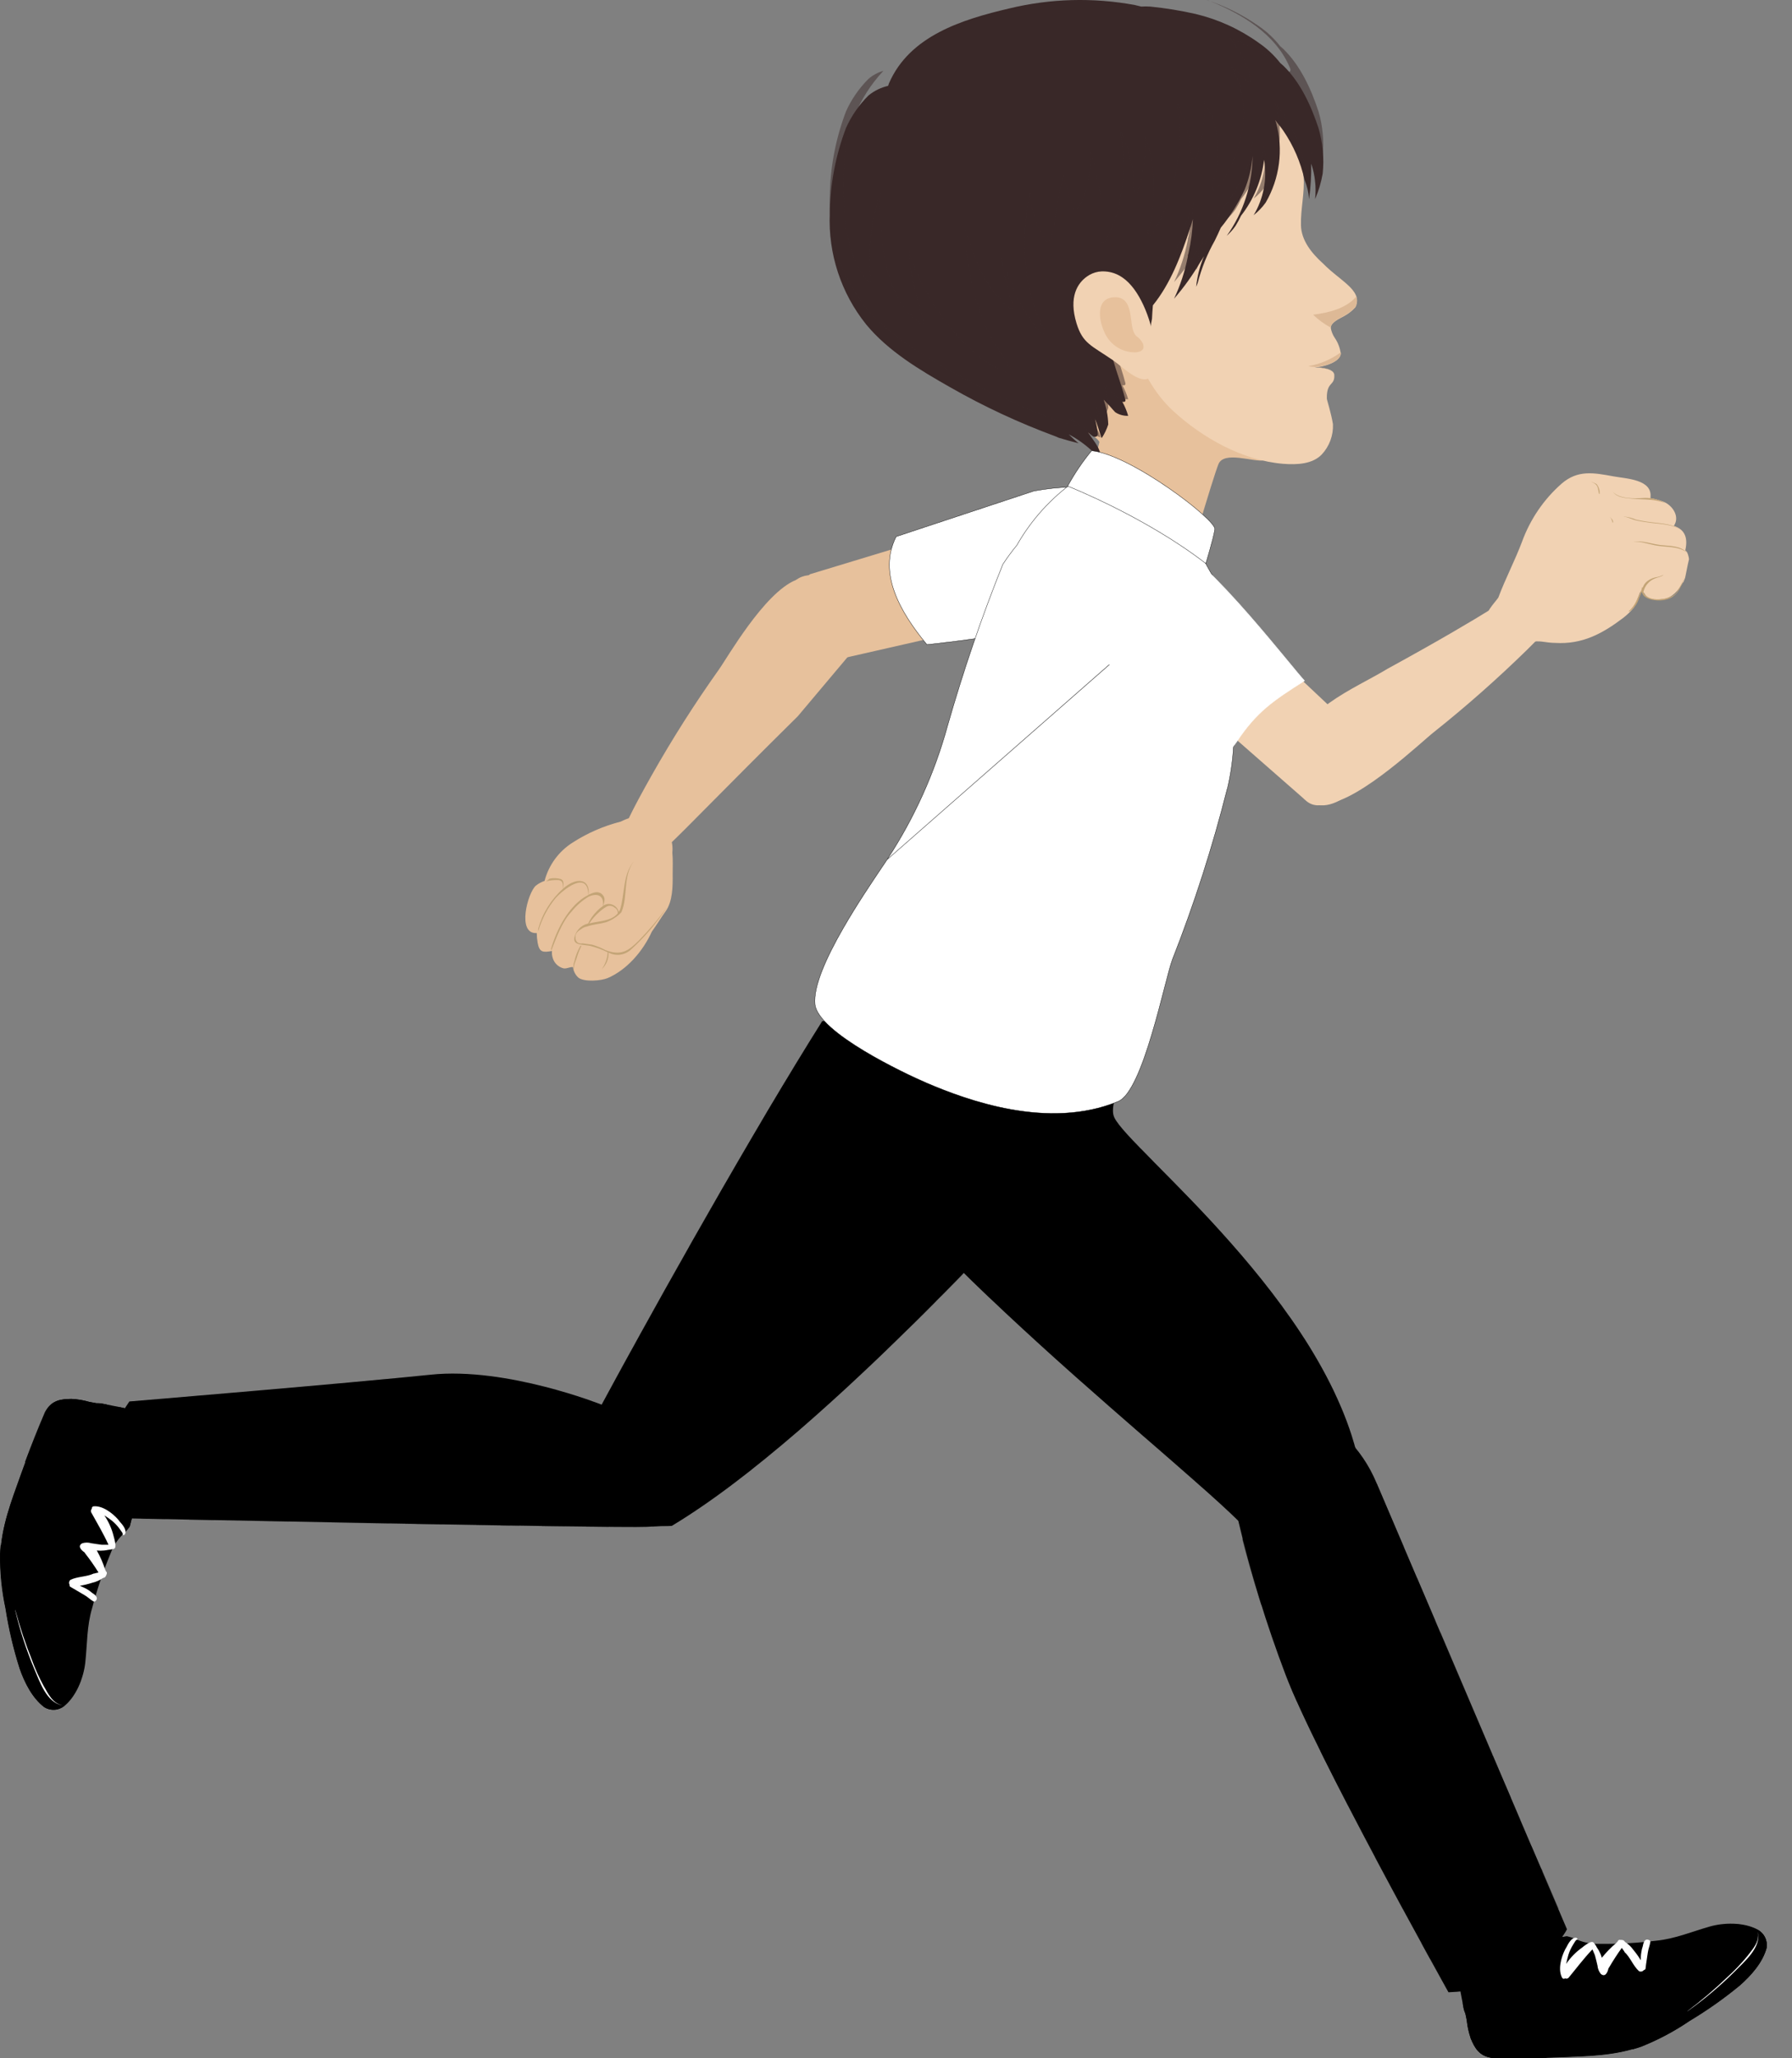 <svg width="54" height="62" viewBox="0 0 54 62" fill="none" xmlns="http://www.w3.org/2000/svg">
<rect x="0" y="0" width="54" height="62" fill="#808080" stroke="none"/>
<path d="M44.319 61.4C44.259 61.226 44.219 61.047 44.2 60.864C44.188 60.794 44.174 60.724 44.157 60.655C44.132 60.598 44.112 60.538 44.1 60.477C44.061 60.241 44.007 60.005 43.972 59.769C43.949 59.594 43.949 59.416 43.972 59.241C43.988 59.211 44.005 59.182 44.023 59.154C44.097 59.087 44.176 59.025 44.259 58.967C44.326 58.925 44.395 58.886 44.463 58.85C44.651 58.791 44.84 58.733 45.033 58.686C45.51 58.571 45.992 58.482 46.478 58.417C46.722 58.383 46.979 58.365 47.229 58.326C47.301 58.344 47.372 58.365 47.442 58.39C47.674 58.505 47.93 58.561 48.188 58.553C48.766 58.56 49.343 58.529 49.917 58.458C50.48 58.4 50.979 58.187 51.519 58.033C51.946 57.91 52.534 57.902 52.94 58.111C53.042 58.161 53.126 58.242 53.178 58.344C53.229 58.445 53.246 58.561 53.226 58.673C53.105 59.108 52.766 59.491 52.423 59.794C51.945 60.188 51.439 60.545 50.909 60.863C50.453 61.173 49.964 61.433 49.452 61.637C48.655 61.922 47.853 61.928 47.02 61.964C46.337 61.994 45.661 61.999 44.985 61.984C44.962 61.984 44.938 61.984 44.915 61.974C44.578 61.923 44.44 61.691 44.319 61.4Z" fill="black"/>
<path d="M49.39 60.382C49.846 59.8 50.688 59.738 51.254 59.3C51.581 59.051 52.144 58.635 52.113 58.164C52.112 58.093 52.091 58.023 52.054 57.962C52.361 57.94 52.668 57.996 52.946 58.126C53.049 58.175 53.133 58.257 53.184 58.359C53.236 58.46 53.253 58.575 53.233 58.688C53.112 59.123 52.773 59.506 52.429 59.809C51.952 60.202 51.446 60.559 50.915 60.877C50.459 61.188 49.971 61.447 49.459 61.652C49.373 61.681 49.295 61.706 49.206 61.73C49.115 61.252 49.097 60.745 49.39 60.382Z" fill="black"/>
<path d="M43.972 59.769C43.949 59.594 43.949 59.416 43.972 59.241C43.988 59.211 44.005 59.182 44.023 59.154C44.098 59.087 44.176 59.025 44.259 58.967C44.326 58.925 44.395 58.886 44.463 58.85C44.652 58.791 44.84 58.733 45.033 58.686C45.51 58.571 45.992 58.482 46.478 58.417C46.722 58.385 46.979 58.365 47.229 58.326C47.074 58.797 46.78 59.211 46.386 59.514C45.746 59.954 44.817 60.071 43.998 59.964C43.995 59.902 43.982 59.837 43.972 59.769Z" fill="black"/>
<path d="M44.319 61.4C44.259 61.226 44.219 61.047 44.2 60.864C44.188 60.794 44.174 60.724 44.157 60.655C44.132 60.598 44.112 60.538 44.1 60.477C44.1 60.434 44.085 60.391 44.077 60.347H44.162C44.524 60.319 44.886 60.403 45.2 60.586C45.64 60.858 46.416 61.39 46.607 61.986C46.067 62 45.529 62.005 44.992 61.994C44.969 61.994 44.944 61.994 44.922 61.984C44.578 61.923 44.44 61.691 44.319 61.4Z" fill="black"/>
<path d="M44.313 61.383C44.53 61.477 44.76 61.537 44.995 61.563C45.497 61.633 46.004 61.66 46.511 61.643C47.573 61.602 48.74 61.611 49.735 61.185C50.784 60.74 51.699 59.972 52.467 59.146C52.671 58.928 53.002 58.614 52.997 58.287C52.997 58.236 52.989 58.185 52.974 58.136C53.069 58.188 53.145 58.268 53.191 58.366C53.238 58.463 53.252 58.573 53.233 58.679C53.112 59.115 52.773 59.498 52.429 59.8C51.952 60.194 51.446 60.551 50.915 60.869C50.459 61.18 49.971 61.439 49.459 61.643C48.661 61.928 47.859 61.935 47.026 61.971C46.344 62 45.668 62.005 44.992 61.99C44.969 61.99 44.944 61.99 44.922 61.981C44.578 61.923 44.44 61.696 44.319 61.4C44.318 61.394 44.316 61.388 44.313 61.383V61.383Z" fill="black"/>
<path d="M47.075 59.578C46.94 59.341 47.041 58.969 47.156 58.738C47.166 58.715 47.179 58.694 47.193 58.673C47.261 58.537 47.357 58.362 47.49 58.37C47.513 58.37 47.542 58.398 47.535 58.421C47.529 58.444 47.535 58.421 47.545 58.421C47.555 58.421 47.545 58.421 47.545 58.421H47.535C47.533 58.423 47.529 58.426 47.526 58.427C47.522 58.428 47.518 58.429 47.514 58.429C47.49 58.444 47.471 58.465 47.459 58.489C47.439 58.521 47.419 58.552 47.401 58.583C47.344 58.674 47.298 58.772 47.265 58.874C47.239 58.964 47.213 59.061 47.195 59.157C47.324 58.966 47.487 58.8 47.675 58.666C47.733 58.619 47.925 58.462 48.002 58.503C48.022 58.512 48.038 58.528 48.048 58.548L48.057 58.558C48.083 58.591 48.104 58.627 48.121 58.665C48.146 58.699 48.167 58.735 48.185 58.766C48.221 58.831 48.25 58.901 48.27 58.972C48.401 58.809 48.547 58.659 48.707 58.526C48.722 58.506 48.737 58.488 48.755 58.471C48.755 58.452 48.771 58.439 48.792 58.437C48.798 58.434 48.805 58.431 48.811 58.431C48.818 58.431 48.825 58.434 48.83 58.437C48.842 58.433 48.854 58.433 48.866 58.437C48.887 58.435 48.907 58.44 48.925 58.45C48.943 58.461 48.957 58.476 48.966 58.494C49.066 58.558 49.152 58.64 49.221 58.737C49.303 58.835 49.377 58.939 49.444 59.048C49.444 58.971 49.444 58.895 49.457 58.825C49.466 58.754 49.482 58.684 49.506 58.615C49.529 58.48 49.581 58.38 49.701 58.444C49.712 58.448 49.72 58.457 49.726 58.467C49.731 58.477 49.733 58.489 49.73 58.501C49.714 58.609 49.67 58.706 49.655 58.817C49.635 58.98 49.603 59.131 49.588 59.291C49.587 59.304 49.582 59.316 49.573 59.325C49.564 59.334 49.551 59.34 49.539 59.341C49.522 59.362 49.498 59.378 49.472 59.385C49.445 59.392 49.417 59.389 49.392 59.378C49.216 59.224 49.123 58.951 48.95 58.797C48.95 58.793 48.95 58.789 48.95 58.786L48.871 58.675C48.735 58.863 48.609 59.059 48.491 59.26L48.468 59.295C48.445 59.414 48.368 59.571 48.238 59.458C48.181 59.387 48.146 59.301 48.139 59.21C48.115 59.105 48.09 59.003 48.062 58.9L48.048 58.864C48.028 58.817 48.007 58.768 47.986 58.72C47.725 58.992 47.508 59.285 47.267 59.575C47.254 59.588 47.236 59.597 47.218 59.601C47.199 59.604 47.179 59.601 47.162 59.593C47.156 59.598 47.148 59.602 47.14 59.604C47.132 59.607 47.124 59.607 47.115 59.606C47.107 59.604 47.099 59.601 47.092 59.596C47.086 59.591 47.08 59.585 47.075 59.578V59.578Z" fill="white"/>
<path d="M50.851 60.578C51.274 60.26 51.677 59.917 52.058 59.55C52.269 59.358 52.467 59.151 52.648 58.931C52.822 58.701 53.025 58.503 52.976 58.188C53.074 58.666 52.573 59.08 52.274 59.386C51.833 59.824 51.358 60.224 50.851 60.583C50.851 60.583 50.848 60.581 50.851 60.578Z" fill="white"/>
<path d="M24.931 31.119L34.014 31.551C33.677 32.882 33.438 33.36 33.579 33.662C34.042 34.644 39.995 39.227 40.977 44.185C41.286 44.499 39.365 47.1 37.304 45.8C34.898 43.435 25.356 36.065 24.266 32.026C24.494 31.728 24.71 31.425 24.931 31.119Z" fill="black"/>
<g style="mix-blend-mode:multiply" opacity="0.5">
<g style="mix-blend-mode:multiply" opacity="0.5">
<path d="M37.584 38.132C37.396 38.372 37.19 38.597 36.969 38.806C36.641 39.063 36.255 38.944 36.15 38.51C36.02 37.968 36.478 37.201 36.08 36.73C35.994 36.617 35.881 36.528 35.753 36.469C35.565 36.383 35.283 36.396 35.298 36.155C35.311 35.964 35.321 35.77 35.334 35.579C36.023 36.279 36.835 37.127 37.625 38.078C37.61 38.095 37.597 38.113 37.584 38.132V38.132Z" fill="black"/>
</g>
<g style="mix-blend-mode:multiply" opacity="0.5">
<path d="M30.155 38.157C30.483 37.885 31.109 37.232 31.361 37.973C31.478 38.311 31.034 38.425 30.798 38.507C30.45 38.628 30.009 38.78 29.826 39.099C29.608 38.895 29.395 38.69 29.186 38.484C29.538 38.494 29.882 38.378 30.155 38.157V38.157Z" fill="black"/>
</g>
<g style="mix-blend-mode:multiply" opacity="0.5">
<path d="M31.938 40.222C32.139 39.968 32.337 39.645 32.615 39.466C32.962 39.245 33.294 39.605 33.345 39.957C33.437 40.592 32.892 41.103 32.597 41.633C32.245 41.322 31.887 41.001 31.527 40.676C31.676 40.536 31.813 40.384 31.938 40.222V40.222Z" fill="black"/>
</g>
<g style="mix-blend-mode:multiply" opacity="0.5">
<path d="M31.497 33.363C31.867 33.797 32.908 34.682 32.502 35.327C32.317 35.623 31.911 35.928 31.54 35.883C31.199 35.844 30.956 35.589 30.784 35.31C30.447 34.77 30.293 34.165 30.073 33.571C29.787 32.824 29.419 32.065 28.843 31.49C28.772 31.42 28.698 31.353 28.623 31.288L30.684 31.386C30.754 32.111 31.037 32.798 31.497 33.363V33.363Z" fill="black"/>
</g>
<g style="mix-blend-mode:multiply" opacity="0.5">
<path d="M33.514 38.407C33.551 38.383 33.589 38.361 33.628 38.34C33.643 38.394 33.7 38.443 33.738 38.402C33.814 38.325 33.898 38.256 33.988 38.198C34.114 38.158 34.242 38.126 34.368 38.086H34.378C34.705 38.109 35.114 38.477 34.869 38.834C34.741 39.019 34.607 39.136 34.659 39.371C34.692 39.523 34.875 39.653 34.987 39.751C35.119 39.854 35.23 39.982 35.314 40.127C35.452 40.455 34.725 40.26 34.659 40.154C34.533 39.965 34.435 39.859 34.424 39.62C34.429 39.543 34.416 39.467 34.386 39.396C34.255 39.176 33.974 39.261 33.792 39.114C33.71 39.06 33.617 39.025 33.52 39.011C33.196 38.929 33.304 38.543 33.514 38.407Z" fill="black"/>
</g>
<g style="mix-blend-mode:multiply" opacity="0.5">
<path d="M38.99 41.428C38.866 41.101 39.029 40.695 39.216 40.419C39.237 40.388 39.264 40.348 39.295 40.307C39.648 40.853 39.964 41.422 40.242 42.01C39.755 41.913 39.187 41.954 38.99 41.428Z" fill="black"/>
</g>
<g style="mix-blend-mode:multiply" opacity="0.5">
<path d="M28.6 36.142C28.879 35.923 29.234 35.628 29.615 35.685C29.906 35.728 30.154 35.888 29.879 36.14C29.759 36.25 29.632 36.353 29.499 36.446C29.026 36.788 28.586 37.132 28.402 37.703C28.099 37.397 27.805 37.091 27.522 36.787C27.926 36.764 28.299 36.379 28.6 36.142Z" fill="black"/>
</g>
<g style="mix-blend-mode:multiply" opacity="0.5">
<path d="M34.401 35.253C34.321 35.782 34.547 37.096 33.867 37.307C33.06 37.561 32.517 36.405 32.921 35.792C33.196 35.376 33.576 35.049 33.903 34.67C33.98 34.581 34.067 34.477 34.149 34.364C34.272 34.494 34.411 34.638 34.565 34.793C34.477 34.933 34.422 35.09 34.401 35.253V35.253Z" fill="black"/>
</g>
<g style="mix-blend-mode:multiply" opacity="0.5">
<path d="M35.36 41.068C35.635 41.167 35.926 41.208 36.218 41.188C36.735 41.154 36.579 40.631 36.797 40.299C36.926 40.099 37.231 39.751 37.52 39.861C37.81 39.97 37.874 40.361 37.776 40.618C37.678 40.875 37.524 41.109 37.429 41.381C37.364 41.536 37.349 41.708 37.386 41.872V41.887C37.407 41.997 37.451 42.102 37.515 42.194C37.579 42.286 37.662 42.364 37.758 42.422C38.069 42.612 38.519 42.798 38.362 43.265C38.25 43.602 37.887 43.728 37.555 43.699C37.144 43.661 36.866 43.494 36.759 43.075C36.689 42.805 36.648 42.496 36.465 42.273C36.381 42.172 36.137 42.044 36.005 42.109C35.872 42.175 35.749 42.324 35.584 42.304C35.439 42.291 35.296 42.266 35.155 42.23C34.866 42.155 34.288 41.992 34.317 41.595C34.366 40.944 34.867 40.905 35.36 41.068Z" fill="black"/>
</g>
</g>
<g style="mix-blend-mode:multiply" opacity="0.5">
<g style="mix-blend-mode:multiply" opacity="0.5">
<path d="M39.301 40.797C38.438 40.861 37.276 41.363 36.463 40.895C36.136 40.71 35.569 40.19 36.07 39.88C36.334 39.728 36.633 39.651 36.938 39.656C37.355 39.656 37.767 39.723 38.185 39.728C38.41 39.741 38.635 39.715 38.851 39.649C39.113 40.021 39.362 40.404 39.594 40.795C39.496 40.789 39.399 40.79 39.301 40.797Z" fill="black"/>
</g>
<g style="mix-blend-mode:multiply" opacity="0.5">
<path d="M34.515 43.314C33.769 42.659 32.947 41.951 32.103 41.186C32.445 41.154 32.816 40.847 33.085 40.579C33.353 40.311 33.641 39.941 34.034 39.777C34.507 39.582 35.188 39.579 35.162 40.268C35.136 40.957 34.602 41.122 34.229 41.577C34.129 41.677 34.059 41.803 34.027 41.941C33.996 42.079 34.004 42.223 34.05 42.356C34.123 42.579 34.348 42.946 34.515 43.314Z" fill="black"/>
</g>
<g style="mix-blend-mode:multiply" opacity="0.5">
<path d="M32.641 39.417C32.682 39.744 32.489 40.057 32.275 40.283C32.087 40.483 31.892 40.648 31.838 40.923C31.838 40.923 31.838 40.939 31.838 40.951C31.608 40.744 31.376 40.535 31.144 40.324C31.553 40.028 31.375 39.19 31.353 38.746C31.346 38.327 31.485 37.919 31.746 37.592C31.972 37.273 32.527 36.584 32.99 36.916C33.062 36.967 33.44 37.286 33.317 37.422C33.248 37.485 33.168 37.535 33.082 37.571C32.94 37.633 32.814 37.727 32.715 37.846C32.45 38.201 32.429 38.391 32.487 38.828C32.504 39.031 32.617 39.217 32.641 39.417Z" fill="black"/>
</g>
<g style="mix-blend-mode:multiply" opacity="0.5">
<path d="M36.596 37.096C36.314 37.572 36.196 38.42 35.699 38.723C35.629 38.767 35.55 38.791 35.468 38.793C35.386 38.795 35.305 38.775 35.234 38.734C34.815 38.515 34.638 38.165 34.967 37.787C35.239 37.473 35.663 37.257 35.838 36.87C35.927 36.674 35.978 36.462 35.987 36.247C36.209 36.481 36.44 36.725 36.674 36.98C36.645 37.016 36.618 37.055 36.596 37.096V37.096Z" fill="black"/>
</g>
<g style="mix-blend-mode:multiply" opacity="0.5">
<path d="M34.453 36.137C34.389 36.477 34.26 36.903 33.83 36.643C33.502 36.446 33.573 36.086 33.697 35.783C33.861 35.371 34.15 34.996 34.378 34.603L34.738 34.97C34.563 35.31 34.53 35.77 34.453 36.137Z" fill="black"/>
</g>
<g style="mix-blend-mode:multiply" opacity="0.5">
<path d="M36.331 43.825C36.437 43.466 36.529 42.969 36.83 42.713C36.985 42.582 37.686 42.415 37.594 42.813C37.478 43.304 36.643 44.096 36.242 44.825L36.011 44.62C36.151 44.369 36.258 44.102 36.331 43.825Z" fill="black"/>
</g>
<g style="mix-blend-mode:multiply" opacity="0.5">
<path d="M39.409 43.065C39.098 42.998 38.699 42.913 38.717 42.52C38.74 42.029 39.208 42.108 39.555 42.193C39.837 42.278 40.123 42.346 40.412 42.397C40.528 42.672 40.632 42.95 40.725 43.23C40.214 43.152 39.694 43.126 39.409 43.065Z" fill="black"/>
</g>
<g style="mix-blend-mode:multiply" opacity="0.5">
<path d="M29.443 36.721C30.345 36.752 30.762 37.893 30.316 38.587C30.182 38.784 30.036 38.972 29.879 39.15C29.342 38.64 28.813 38.122 28.309 37.607C28.533 37.114 28.919 36.703 29.443 36.721Z" fill="black"/>
</g>
</g>
<path d="M40.542 43.283C40.942 43.674 41.259 44.142 41.475 44.658C41.856 45.545 47.219 58.115 47.219 58.115C47.219 58.115 46.324 59.915 43.648 60.012C43.648 60.012 39.658 52.866 38.738 50.445C38.162 48.93 37.685 47.378 37.312 45.8C37.312 45.8 38.165 43.085 40.542 43.283Z" fill="black"/>
<g style="mix-blend-mode:multiply" opacity="0.3">
<path d="M39.042 44.409C38.993 44.46 38.941 44.517 38.887 44.573C38.982 44.221 39.637 43.952 39.933 43.946C40.28 43.946 40.661 44.258 40.394 44.617C40.328 44.687 40.29 44.78 40.288 44.877C40.316 45.183 40.537 45.324 40.799 45.422C41.098 45.532 41.365 45.672 41.211 46.056C41.136 46.24 41.038 46.283 40.902 46.119C40.668 45.839 40.219 44.952 39.723 45.19C39.409 45.34 39.386 45.74 39.103 45.895C38.82 46.051 38.488 45.731 38.576 45.432C38.616 45.291 38.675 45.157 38.753 45.032C38.864 44.856 38.994 44.692 39.139 44.541C39.198 44.481 39.1 44.35 39.042 44.409Z" fill="black"/>
</g>
<g style="mix-blend-mode:multiply" opacity="0.3">
<path d="M39.24 48.813C39.237 48.792 39.226 48.773 39.21 48.76C39.193 48.746 39.172 48.74 39.151 48.741C39.128 48.526 39.128 48.31 39.151 48.095C39.16 47.867 39.234 47.646 39.365 47.458C39.46 47.355 39.844 46.997 39.961 47.294C40.09 47.622 40.018 48.394 40.44 48.538C40.64 48.605 40.831 48.478 41.015 48.407C41.243 48.303 41.494 48.258 41.745 48.278C42.173 48.34 42.025 48.728 41.804 48.921C41.462 49.221 41.016 49.38 41.149 49.885C41.239 50.213 41.322 50.584 41.206 50.913C41.098 51.216 40.715 50.944 40.741 50.689C40.755 50.559 40.777 50.431 40.807 50.304C40.845 50.171 40.869 50.035 40.877 49.897C40.877 49.733 40.728 49.018 40.416 49.234C40.103 49.45 39.938 50.254 39.455 50.216C38.735 50.144 39.303 49.252 39.24 48.813Z" fill="black"/>
</g>
<g style="mix-blend-mode:multiply" opacity="0.5">
<path d="M40.119 44.754C40.373 44.1 40.938 44.285 41.499 44.713L42.304 46.6C42.097 46.722 41.898 46.859 41.71 47.01C41.522 47.154 40.728 47.982 40.54 47.447C40.398 47.042 41.358 46.56 41.591 46.325C42.34 45.561 39.903 45.314 40.119 44.754Z" fill="black"/>
</g>
<g style="mix-blend-mode:multiply" opacity="0.5">
<path d="M39.851 50.781C39.913 51.007 39.916 51.331 39.623 51.381C39.432 51.404 39.238 51.357 39.078 51.249C39.003 51.085 38.936 50.93 38.877 50.784C38.903 50.565 38.991 50.358 39.131 50.188C39.45 49.858 39.784 50.53 39.851 50.781Z" fill="black"/>
</g>
<g style="mix-blend-mode:multiply" opacity="0.5">
<path d="M41.568 50.962C41.774 50.537 41.473 50.054 41.336 49.661C41.282 49.512 41.172 49.244 41.303 49.098C41.347 49.047 41.403 49.007 41.465 48.981C41.528 48.955 41.595 48.943 41.663 48.946C41.73 48.95 41.796 48.968 41.855 49.001C41.914 49.033 41.966 49.079 42.005 49.134C42.057 49.209 42.102 49.288 42.139 49.371C42.139 49.371 42.139 49.383 42.139 49.391C42.102 49.9 42.227 50.525 42.75 50.771C43.128 50.948 43.766 51.047 43.998 51.425C44.182 51.73 43.702 52.314 43.377 52.08C43.159 51.926 43.028 51.687 42.838 51.506C42.62 51.298 42.123 51.106 41.938 51.455C41.833 51.653 41.908 51.908 41.843 52.118C41.643 52.753 40.722 52.648 40.81 51.898C40.861 51.391 41.367 51.37 41.568 50.962Z" fill="black"/>
</g>
<g style="mix-blend-mode:multiply" opacity="0.5">
<path d="M44.56 53.16C44.588 53.071 44.647 52.995 44.727 52.947C44.807 52.898 44.902 52.881 44.993 52.897C45.178 53.332 45.36 53.756 45.535 54.167C45.372 54.084 45.208 54.003 45.075 53.933C44.797 53.768 44.406 53.537 44.56 53.16Z" fill="black"/>
</g>
<g style="mix-blend-mode:multiply" opacity="0.5">
<path d="M41.671 54.342C41.663 54.114 41.703 53.887 41.788 53.675C41.872 53.462 42 53.27 42.162 53.11C42.383 52.915 42.653 52.805 42.936 52.962C43.128 53.069 43.365 53.232 43.264 53.488C43.126 53.815 42.807 54.029 42.542 54.246C42.449 54.322 42.237 54.452 42.244 54.596C42.254 54.889 42.746 55.827 42.407 56.023C42.229 56.128 41.916 56.008 41.753 55.907C41.639 55.829 41.547 55.722 41.486 55.597C41.426 55.473 41.4 55.335 41.409 55.197C41.416 54.91 41.464 54.627 41.553 54.355C41.596 54.401 41.676 54.419 41.671 54.342Z" fill="black"/>
</g>
<g style="mix-blend-mode:multiply" opacity="0.5">
<path d="M43.326 56.841C44.169 56.715 43.771 57.907 43.581 58.259C43.436 58.522 43.276 58.776 43.1 59.02L42.844 58.555C42.777 58.054 42.843 56.913 43.326 56.841Z" fill="black"/>
</g>
<g style="mix-blend-mode:multiply" opacity="0.5">
<path d="M45.987 59.267C45.275 59.481 45.062 57.272 45.918 57.612C46.316 57.776 46.56 58.419 46.532 58.948C46.386 59.077 46.23 59.194 46.066 59.3C46.057 59.287 46.045 59.277 46.031 59.272C46.017 59.266 46.002 59.264 45.987 59.267Z" fill="black"/>
</g>
<g style="mix-blend-mode:multiply" opacity="0.5">
<path d="M45.774 56.519C45.313 56.192 45.701 55.588 46.149 55.606L46.476 56.36C46.3 56.596 46.061 56.724 45.774 56.519Z" fill="black"/>
</g>
<g style="mix-blend-mode:multiply" opacity="0.5">
<path d="M43.941 54.715C43.962 54.769 44.029 54.812 44.061 54.758C44.468 54.074 45.188 55.011 45.126 55.514C45.053 55.882 44.864 56.217 44.588 56.47C44.523 56.532 44.485 56.616 44.479 56.706C44.474 56.795 44.503 56.883 44.56 56.953C44.707 57.175 44.787 57.28 44.792 57.558C44.792 57.876 44.367 57.632 44.311 57.488C44.263 57.363 44.243 57.23 44.251 57.097C44.259 56.933 44.28 56.784 44.288 56.627C44.318 56.409 44.275 56.187 44.167 55.995C44.017 55.778 43.846 55.576 43.656 55.391C43.44 55.154 43.696 54.902 43.941 54.715Z" fill="black"/>
</g>
<g style="mix-blend-mode:multiply" opacity="0.5">
<path d="M40.586 53.18C40.732 53.572 40.746 54 40.627 54.401C40.334 53.835 40.049 53.277 39.79 52.751C39.871 52.725 39.956 52.716 40.04 52.723C40.124 52.731 40.205 52.756 40.28 52.796C40.354 52.836 40.42 52.891 40.472 52.957C40.525 53.023 40.563 53.099 40.586 53.18V53.18Z" fill="black"/>
</g>
<g style="mix-blend-mode:multiply" opacity="0.5">
<path d="M42.448 47.979C42.5 47.812 42.586 47.658 42.7 47.527L43.254 48.823L43.11 48.805C42.668 48.761 42.295 48.473 42.448 47.979Z" fill="black"/>
</g>
<g style="mix-blend-mode:multiply" opacity="0.5">
<path d="M39.041 45.487C39.244 45.712 39.592 46.142 39.273 46.422C39.146 46.522 39.012 46.614 38.872 46.695C38.602 46.876 38.419 47.129 38.545 47.466C38.671 47.803 39.036 47.833 39.345 47.89C39.605 47.939 39.966 48.008 40 48.332C40.021 48.512 40.008 48.933 39.763 48.987C39.448 49.062 39.078 48.754 38.825 48.602C38.533 48.429 38.236 48.294 38.006 48.344C37.74 47.504 37.551 46.818 37.437 46.371C37.743 45.758 38.38 44.759 39.041 45.487Z" fill="black"/>
</g>
<g style="mix-blend-mode:multiply" opacity="0.3">
<path d="M46.805 57.447C46.633 57.418 46.455 57.437 46.293 57.503C46.215 57.544 45.895 57.884 45.837 57.781C45.673 57.493 45.537 57.126 45.837 56.876C45.94 56.784 46.048 56.701 46.152 56.611C46.266 56.515 46.367 56.405 46.452 56.283L46.972 57.499C46.919 57.475 46.863 57.457 46.805 57.447Z" fill="black"/>
</g>
<g style="mix-blend-mode:multiply" opacity="0.3">
<path d="M45.53 55.401C45.465 55.565 45.255 56.182 44.915 55.82C44.799 55.711 44.721 55.568 44.694 55.411C44.667 55.254 44.693 55.092 44.766 54.951C44.93 54.552 45.188 54.182 45.372 53.786L45.804 54.795C45.704 54.993 45.614 55.197 45.53 55.401Z" fill="black"/>
</g>
<g style="mix-blend-mode:multiply" opacity="0.3">
<path d="M44.971 52.843C44.944 53.065 44.899 53.284 44.835 53.498C44.737 53.758 44.295 54.067 44.005 53.954C43.514 53.766 43.904 53.229 44.069 52.993C44.296 52.666 44.539 52.324 44.326 51.933C44.113 51.542 43.802 51.53 43.507 51.787C43.285 51.977 42.676 52.398 42.588 51.831C42.535 51.504 42.55 51.28 42.845 51.123C43.111 50.98 43.534 50.709 43.545 50.36C43.562 49.938 43.429 49.542 43.403 49.151L44.971 52.843Z" fill="black"/>
</g>
<g style="mix-blend-mode:multiply" opacity="0.3">
<path d="M45.401 58.417C45.504 58.776 45.542 59.149 45.635 59.511C45.634 59.522 45.634 59.533 45.635 59.544C45.365 59.676 45.082 59.78 44.791 59.855C44.797 59.578 44.786 59.301 44.756 59.026C44.733 58.755 44.673 58.408 44.776 58.146C44.958 57.702 45.332 58.165 45.401 58.417Z" fill="black"/>
</g>
<g style="mix-blend-mode:multiply" opacity="0.3">
<path d="M41.673 55.007C41.8 54.642 42.016 54.275 42.463 54.329C43.293 54.432 42.91 55.195 42.48 55.538C42.434 55.575 42.468 55.643 42.509 55.669C42.859 55.887 43.309 55.967 43.676 56.17C43.792 56.236 44.304 56.498 44.121 56.683C43.794 57.01 43.488 56.778 43.197 56.565C42.823 56.291 42.468 56.565 42.378 56.972C42.339 57.154 42.314 57.337 42.278 57.519C42.015 57.028 41.73 56.503 41.439 55.954C41.552 55.624 41.594 55.234 41.673 55.007Z" fill="black"/>
</g>
<g style="mix-blend-mode:multiply" opacity="0.3">
<path d="M39.702 50.987C39.903 51.126 39.892 51.314 39.895 51.524C39.876 51.734 39.93 51.945 40.047 52.121C40.375 52.501 41.54 52.478 41.345 53.18C41.226 53.612 40.704 53.671 40.339 53.835C39.777 52.741 39.277 51.707 38.949 50.936C39.068 50.879 39.2 50.853 39.332 50.862C39.464 50.871 39.592 50.914 39.702 50.987V50.987Z" fill="black"/>
</g>
<path d="M2.153 42.139C2.336 42.147 2.517 42.178 2.693 42.229C2.763 42.244 2.833 42.257 2.904 42.268C2.967 42.265 3.029 42.27 3.091 42.283C3.325 42.334 3.562 42.371 3.794 42.428C3.966 42.473 4.131 42.54 4.285 42.628C4.308 42.653 4.329 42.679 4.348 42.707C4.382 42.801 4.41 42.897 4.431 42.995C4.446 43.073 4.457 43.158 4.464 43.229C4.449 43.425 4.431 43.622 4.403 43.818C4.328 44.305 4.228 44.787 4.102 45.263C4.043 45.502 3.963 45.754 3.906 45.995C3.861 46.054 3.816 46.111 3.767 46.159C3.57 46.332 3.42 46.551 3.33 46.797C3.11 47.33 2.926 47.877 2.778 48.434C2.614 48.977 2.631 49.522 2.57 50.078C2.523 50.52 2.312 51.069 1.965 51.367C1.88 51.443 1.773 51.49 1.659 51.5C1.546 51.509 1.432 51.482 1.336 51.421C0.979 51.146 0.748 50.686 0.6 50.255C0.413 49.667 0.272 49.065 0.177 48.455C0.062 47.917 0.007 47.368 0.014 46.818C0.048 45.974 0.341 45.227 0.622 44.44C0.85 43.798 1.099 43.17 1.367 42.548L1.402 42.486C1.57 42.181 1.834 42.141 2.153 42.139Z" fill="black"/>
<path d="M1.199 47.222C1.567 47.864 1.308 48.666 1.503 49.35C1.613 49.741 1.785 50.425 2.231 50.573C2.299 50.598 2.371 50.606 2.442 50.594C2.346 50.887 2.177 51.15 1.951 51.36C1.867 51.437 1.76 51.483 1.646 51.493C1.533 51.503 1.419 51.475 1.323 51.414C0.966 51.139 0.735 50.679 0.586 50.249C0.4 49.66 0.259 49.058 0.164 48.448C0.049 47.911 -0.006 47.362 0.001 46.812C0.001 46.723 0.012 46.635 0.02 46.548C0.487 46.633 0.965 46.815 1.199 47.222Z" fill="black"/>
<path d="M3.794 42.428C3.966 42.473 4.131 42.54 4.285 42.628C4.308 42.653 4.329 42.679 4.348 42.707C4.382 42.801 4.41 42.897 4.431 42.995C4.446 43.073 4.457 43.158 4.464 43.229C4.449 43.425 4.431 43.622 4.403 43.818C4.328 44.305 4.228 44.787 4.102 45.263C4.042 45.502 3.963 45.754 3.906 45.995C3.524 45.65 3.004 45.195 2.906 44.749C2.742 43.992 3.195 43.105 3.6 42.384C3.662 42.401 3.729 42.412 3.794 42.428Z" fill="black"/>
<path d="M2.153 42.139C2.336 42.147 2.517 42.178 2.693 42.229C2.763 42.244 2.833 42.257 2.904 42.268C2.967 42.265 3.029 42.27 3.091 42.283L3.218 42.307C3.208 42.34 3.199 42.368 3.19 42.388C3.04 42.753 2.902 43.026 2.58 43.262C2.161 43.568 1.379 44.08 0.753 44.041C0.942 43.533 1.141 43.032 1.352 42.541L1.387 42.479C1.57 42.181 1.834 42.141 2.153 42.139Z" fill="black"/>
<path d="M2.171 42.139C2.003 42.306 1.86 42.496 1.749 42.705C1.495 43.144 1.279 43.603 1.104 44.078C0.744 45.078 0.298 46.157 0.323 47.239C0.343 48.385 0.709 49.514 1.187 50.535C1.315 50.807 1.48 51.231 1.786 51.353C1.834 51.373 1.884 51.384 1.935 51.388C1.851 51.456 1.748 51.497 1.64 51.503C1.532 51.51 1.424 51.482 1.333 51.424C0.976 51.149 0.745 50.689 0.596 50.258C0.41 49.67 0.269 49.068 0.174 48.458C0.059 47.92 0.004 47.371 0.01 46.821C0.045 45.977 0.338 45.231 0.619 44.443C0.847 43.802 1.095 43.173 1.364 42.551L1.398 42.489C1.582 42.193 1.845 42.152 2.164 42.15L2.171 42.139Z" fill="black"/>
<path d="M2.807 45.376C3.078 45.34 3.384 45.574 3.555 45.766C3.572 45.785 3.587 45.805 3.601 45.826C3.703 45.938 3.83 46.092 3.765 46.214C3.753 46.236 3.719 46.252 3.699 46.237V46.245V46.234C3.698 46.226 3.698 46.217 3.699 46.209C3.694 46.182 3.682 46.157 3.663 46.136C3.644 46.106 3.621 46.077 3.6 46.047C3.536 45.96 3.462 45.881 3.379 45.812C3.304 45.753 3.226 45.698 3.145 45.648C3.275 45.839 3.37 46.053 3.425 46.278C3.444 46.35 3.519 46.586 3.454 46.641C3.437 46.656 3.416 46.665 3.393 46.666H3.38C3.34 46.676 3.299 46.683 3.258 46.686C3.219 46.694 3.179 46.701 3.14 46.705C3.066 46.713 2.991 46.713 2.917 46.705C3.02 46.887 3.104 47.079 3.168 47.278C3.18 47.299 3.19 47.321 3.199 47.344C3.218 47.344 3.223 47.37 3.218 47.391C3.22 47.397 3.22 47.404 3.219 47.41C3.217 47.417 3.213 47.423 3.208 47.427C3.207 47.44 3.203 47.451 3.195 47.461C3.189 47.481 3.177 47.498 3.161 47.511C3.145 47.523 3.126 47.53 3.105 47.532C3.007 47.601 2.896 47.651 2.778 47.677C2.657 47.717 2.532 47.746 2.406 47.767C2.477 47.797 2.546 47.831 2.608 47.862C2.67 47.897 2.729 47.939 2.783 47.987C2.901 48.059 2.973 48.15 2.87 48.234C2.86 48.241 2.849 48.244 2.838 48.244C2.826 48.244 2.815 48.241 2.806 48.234C2.711 48.178 2.642 48.1 2.541 48.046C2.402 47.967 2.269 47.882 2.127 47.803C2.115 47.798 2.105 47.789 2.1 47.777C2.095 47.765 2.094 47.752 2.099 47.74C2.085 47.716 2.079 47.688 2.083 47.661C2.087 47.634 2.1 47.609 2.12 47.591C2.328 47.486 2.611 47.501 2.824 47.399H2.839C2.881 47.388 2.925 47.376 2.969 47.368C2.846 47.17 2.712 46.979 2.568 46.795L2.546 46.761C2.444 46.694 2.326 46.565 2.482 46.486C2.569 46.46 2.662 46.46 2.749 46.486C2.855 46.502 2.958 46.519 3.064 46.532H3.105H3.269C3.114 46.188 2.924 45.877 2.745 45.55C2.738 45.532 2.737 45.513 2.741 45.495C2.745 45.476 2.754 45.459 2.768 45.447C2.765 45.432 2.768 45.417 2.775 45.404C2.782 45.391 2.794 45.381 2.807 45.376V45.376Z" fill="white"/>
<path d="M0.462 48.501C0.599 49.012 0.766 49.514 0.963 50.005C1.06 50.273 1.178 50.533 1.315 50.784C1.462 51.031 1.57 51.295 1.879 51.37C1.398 51.282 1.202 50.663 1.032 50.27C0.792 49.697 0.6 49.106 0.457 48.502C0.457 48.502 0.46 48.497 0.462 48.501Z" fill="white"/>
<path d="M18.127 42.317C19.312 40.117 22.155 34.988 24.415 31.338L24.777 30.759H34.069L34.56 30.847L33.131 33.998C31.726 35.471 24.993 43.111 20.243 45.964C20.202 45.949 17.423 46.366 18.127 42.317Z" fill="black"/>
<g style="mix-blend-mode:multiply" opacity="0.3">
<g style="mix-blend-mode:multiply" opacity="0.3">
<path d="M21.019 40.929C21.202 40.83 21.409 40.872 21.603 40.823C21.78 40.793 21.939 40.696 22.047 40.553C22.155 40.411 22.205 40.232 22.186 40.054C22.162 39.792 22.076 39.551 22.101 39.284C22.117 39.121 22.201 38.497 22.551 39.028C22.657 39.185 22.709 39.372 22.702 39.561C22.702 39.77 22.664 39.985 22.643 40.198C22.564 40.502 22.412 40.893 22.577 41.18C22.762 41.507 23.712 41.895 23.307 42.373C22.98 42.762 22.594 42.229 22.489 41.934C22.455 41.776 22.368 41.634 22.243 41.532C22.187 41.486 22.117 41.458 22.045 41.452C21.972 41.446 21.899 41.462 21.836 41.497C21.654 41.641 21.441 41.739 21.214 41.784C20.742 41.867 20.666 41.121 21.019 40.929Z" fill="black"/>
</g>
<g style="mix-blend-mode:multiply" opacity="0.3">
<path d="M21.096 38.802C21.26 39.225 21.176 39.648 20.662 39.641C20.335 39.641 19.991 39.554 19.654 39.533C19.914 39.065 20.191 38.569 20.473 38.06C20.744 38.246 20.96 38.502 21.096 38.802V38.802Z" fill="black"/>
</g>
<g style="mix-blend-mode:multiply" opacity="0.3">
<path d="M20.782 43.059C20.731 42.568 21.341 42.715 21.459 43.059C21.623 43.517 21.509 44.1 21.774 44.519C21.804 44.572 21.845 44.618 21.894 44.654C21.943 44.691 21.999 44.717 22.058 44.731C21.77 44.95 21.487 45.154 21.207 45.345C21.252 45.213 21.288 45.079 21.315 44.943C21.388 44.65 21.354 44.34 21.219 44.07C21.045 43.766 20.816 43.414 20.782 43.059Z" fill="black"/>
</g>
<g style="mix-blend-mode:multiply" opacity="0.3">
<path d="M27.191 40.006C27.009 39.854 26.817 39.715 26.617 39.589C26.507 39.517 26.137 39.325 26.155 39.157C26.217 38.554 27.327 39.276 27.556 39.371C27.679 39.425 27.81 39.457 27.944 39.466C27.726 39.684 27.508 39.899 27.289 40.109C27.259 40.073 27.226 40.039 27.191 40.006Z" fill="black"/>
</g>
<g style="mix-blend-mode:multiply" opacity="0.3">
<path d="M24.415 42.794C24.108 43.065 23.8 43.329 23.492 43.586C23.417 43.227 23.378 42.857 23.556 42.62C23.859 42.222 24.176 42.448 24.415 42.794Z" fill="black"/>
</g>
<g style="mix-blend-mode:multiply" opacity="0.3">
<path d="M19.099 42.132C19.053 42.52 18.397 42.566 18.07 42.703C18.084 42.579 18.104 42.451 18.127 42.317C18.268 42.055 18.435 41.749 18.618 41.412C18.906 41.604 19.132 41.839 19.099 42.132Z" fill="black"/>
</g>
</g>
<g style="mix-blend-mode:multiply" opacity="0.4">
<g style="mix-blend-mode:multiply" opacity="0.4">
<path d="M29.103 36.707C29.023 36.652 28.948 36.592 28.879 36.525C28.735 36.378 28.615 35.898 28.972 35.947C29.483 36.019 29.672 37.078 30.154 37.201C29.797 37.574 29.42 37.967 29.027 38.37C28.978 38.155 29.145 37.823 29.252 37.684C29.321 37.602 29.377 37.51 29.415 37.41C29.462 37.284 29.458 37.145 29.404 37.021C29.332 36.892 29.228 36.784 29.103 36.707V36.707Z" fill="black"/>
</g>
<g style="mix-blend-mode:multiply" opacity="0.4">
<path d="M23.965 36.594C24.405 36.738 24.764 36.805 24.908 36.25C25.008 35.865 24.792 35.463 24.921 35.075C25.06 34.656 25.604 34.214 25.847 34.878C25.935 35.137 25.967 35.411 25.943 35.683C25.918 35.955 25.837 36.219 25.705 36.458C25.691 36.453 25.675 36.453 25.661 36.458C25.424 36.584 24.828 36.926 25.183 37.266C25.381 37.455 26.101 37.646 25.793 38.085C25.486 38.523 25.163 38.412 24.991 37.985C24.882 37.715 24.77 37.33 24.443 37.27C24.05 37.191 23.862 37.667 23.715 37.924C23.248 38.726 22.373 37.648 22.81 37.021C22.93 36.834 23.108 36.692 23.316 36.615C23.525 36.538 23.752 36.531 23.965 36.594V36.594Z" fill="black"/>
</g>
<g style="mix-blend-mode:multiply" opacity="0.4">
<path d="M23.792 40.047C23.811 39.952 23.804 39.854 23.774 39.762C23.631 39.473 23.214 39.496 23.021 39.25C22.968 39.197 22.927 39.133 22.902 39.062C22.877 38.991 22.868 38.916 22.875 38.841C22.986 38.476 23.453 38.666 23.622 38.792C23.77 38.903 23.906 39.031 24.027 39.172C24.021 39.174 24.015 39.178 24.009 39.183C24.004 39.188 24 39.195 23.998 39.202C23.995 39.208 23.994 39.216 23.995 39.223C23.995 39.23 23.998 39.237 24.001 39.243C24.09 39.424 24.201 39.561 24.405 39.46C24.705 39.311 24.831 38.666 25.306 38.98C25.843 39.337 24.792 39.55 24.604 39.623C24.476 39.672 24.183 39.787 24.234 39.983C24.244 40.037 24.268 40.087 24.304 40.129C24.339 40.171 24.384 40.204 24.435 40.224C24.491 40.25 24.554 40.248 24.612 40.271C25.103 40.471 24.52 41.203 24.109 41.032C23.651 40.844 23.761 40.43 23.792 40.047Z" fill="black"/>
</g>
<g style="mix-blend-mode:multiply" opacity="0.4">
<path d="M25.047 41.211C24.954 41.013 24.669 40.519 24.856 40.316C25.129 40.016 25.311 40.451 25.347 40.643C25.399 40.888 25.414 41.406 25.553 41.761L25.226 42.065C25.248 41.769 25.186 41.473 25.047 41.211V41.211Z" fill="black"/>
</g>
<g style="mix-blend-mode:multiply" opacity="0.4">
<path d="M22.363 36.243C22.152 36.697 21.769 36.446 21.409 36.422L21.859 35.638C22.176 35.787 22.515 35.914 22.363 36.243Z" fill="black"/>
</g>
<g style="mix-blend-mode:multiply" opacity="0.4">
<path d="M26.792 34.217C26.853 34.237 26.913 34.258 26.973 34.281C27.068 34.323 27.167 34.354 27.268 34.374C27.823 34.451 27.995 33.801 28.392 33.556C28.448 33.531 28.51 33.523 28.571 33.531C28.815 33.74 28.851 33.948 28.679 34.155C28.584 34.278 28.478 34.39 28.36 34.49C28.205 34.611 28.094 34.779 28.042 34.968C28.024 35.047 28.032 35.13 28.065 35.204C28.175 35.451 27.705 35.487 27.617 35.25C27.569 35.061 27.474 34.888 27.34 34.746C27.126 34.553 26.838 34.821 26.612 34.677C26.474 34.275 26.534 34.121 26.792 34.217Z" fill="black"/>
</g>
<g style="mix-blend-mode:multiply" opacity="0.4">
<path d="M23.515 40.327C23.656 40.338 23.793 40.379 23.916 40.449C24.039 40.518 24.145 40.614 24.227 40.73C24.452 41.03 24.661 41.342 24.854 41.664C24.882 41.806 24.869 41.953 24.816 42.088C24.741 42.263 24.489 42.546 24.299 42.105C24.258 42.016 24.221 41.926 24.178 41.838C23.973 41.404 23.497 41.361 23.229 41.01C22.988 40.694 23.042 40.314 23.515 40.327Z" fill="black"/>
</g>
<g style="mix-blend-mode:multiply" opacity="0.4">
<path d="M24.499 33.602C24.361 33.929 24.093 34.017 23.785 33.855C23.556 33.734 23.348 33.592 23.114 33.489C23.293 33.191 23.468 32.895 23.643 32.605C23.794 32.626 23.939 32.678 24.068 32.759C24.306 32.928 24.638 33.27 24.499 33.602Z" fill="black"/>
</g>
<g style="mix-blend-mode:multiply" opacity="0.4">
<path d="M20.299 41.974C20.995 42.232 20.063 42.965 19.769 42.465C19.686 42.287 19.644 42.094 19.646 41.898C19.626 41.684 19.59 41.383 19.376 41.268C19.259 41.199 19.12 41.175 18.986 41.203C18.903 41.225 18.815 41.225 18.731 41.203L19.009 40.697C19.2 40.721 19.394 40.688 19.567 40.604C19.805 40.504 20.022 40.317 20.281 40.276C20.404 40.253 20.531 40.261 20.651 40.299C20.862 40.478 20.892 40.604 20.739 40.676C20.649 40.72 20.558 40.748 20.466 40.785C20.224 40.885 19.841 41.054 19.801 41.356C19.762 41.659 20.029 41.874 20.299 41.974Z" fill="black"/>
</g>
<g style="mix-blend-mode:multiply" opacity="0.4">
<path d="M22.091 44.699C22.154 44.576 22.205 44.448 22.242 44.316C22.259 44.141 22.21 43.965 22.104 43.825C21.885 43.497 21.574 43.075 21.905 42.7C22.091 42.489 22.502 42.469 22.559 42.81C22.577 42.925 22.582 43.041 22.574 43.157C22.549 43.532 22.443 43.933 22.654 44.27C22.471 44.414 22.283 44.558 22.091 44.699Z" fill="black"/>
</g>
<g style="mix-blend-mode:multiply" opacity="0.4">
<path d="M27.712 38.941C27.455 38.592 27.09 38.757 26.73 38.82C26.443 38.869 26.021 38.841 25.959 38.464C25.935 38.376 25.939 38.283 25.971 38.197C26.002 38.111 26.059 38.037 26.134 37.985C26.576 37.757 26.713 38.222 27.05 38.338C27.473 38.484 27.648 38.114 27.625 37.744C27.6 37.334 27.317 36.955 27.348 36.538C27.357 36.443 27.397 36.352 27.463 36.283C27.529 36.213 27.617 36.168 27.712 36.155C27.807 36.142 27.904 36.161 27.986 36.21C28.069 36.258 28.132 36.334 28.167 36.423C28.254 36.668 28.288 36.929 28.266 37.188C28.234 37.715 27.718 38.363 27.939 38.892C27.988 39.026 28.084 39.137 28.209 39.206C27.978 39.437 27.746 39.669 27.507 39.903C27.592 39.595 27.921 39.224 27.712 38.941Z" fill="black"/>
</g>
</g>
<g style="mix-blend-mode:multiply" opacity="0.4">
<g style="mix-blend-mode:multiply" opacity="0.4">
<path d="M27.924 37.374C27.889 37.306 27.869 37.23 27.867 37.153C27.865 37.076 27.88 36.999 27.912 36.929C27.943 36.859 27.99 36.796 28.049 36.746C28.108 36.697 28.177 36.66 28.252 36.641C28.415 36.602 28.478 36.787 28.509 36.918C28.612 37.355 28.532 37.823 28.805 38.201C28.858 38.281 28.932 38.345 29.019 38.386L28.348 39.068C28.439 38.936 28.499 38.785 28.522 38.626C28.546 38.467 28.532 38.305 28.483 38.152C28.358 37.829 28.103 37.656 27.924 37.374Z" fill="black"/>
</g>
<g style="mix-blend-mode:multiply" opacity="0.4">
<path d="M30.073 35.934C30.237 35.504 30.653 35.819 30.728 36.137C30.756 36.269 30.775 36.402 30.785 36.536C30.489 36.854 30.173 37.191 29.841 37.535C29.625 37.171 29.605 36.797 30.088 36.651C30.131 36.638 30.127 36.592 30.117 36.559C30.036 36.361 30.021 36.142 30.073 35.934V35.934Z" fill="black"/>
</g>
<g style="mix-blend-mode:multiply" opacity="0.4">
<path d="M26.723 34.757C26.982 34.402 26.887 34.06 26.59 33.764C26.312 33.495 26.024 33.242 26.188 32.811C26.373 32.32 26.929 32.268 27.122 32.744C27.086 32.744 27.059 32.777 27.081 32.831C27.19 33.089 27.364 33.315 27.585 33.487C27.806 33.659 28.068 33.771 28.345 33.813C28.772 33.895 30.199 33.851 30.101 34.544C29.848 36.332 27.987 33.613 27.502 35.067C27.404 35.36 27.33 35.684 27.139 35.934C26.967 36.157 26.599 36.538 26.273 36.399C25.746 36.171 25.875 35.581 26.199 35.265C26.388 35.111 26.564 34.941 26.723 34.757V34.757Z" fill="black"/>
</g>
<g style="mix-blend-mode:multiply" opacity="0.4">
<path d="M22.942 33.78L23.279 33.211C23.734 33.296 24.14 33.081 24.577 32.975C25.014 32.869 25.53 32.944 25.636 33.495C25.658 33.597 25.655 33.703 25.628 33.804C25.601 33.905 25.551 33.998 25.482 34.076C25.412 34.154 25.325 34.214 25.228 34.252C25.131 34.291 25.026 34.305 24.923 34.296C24.728 34.296 24.211 34.119 24.126 34.409C23.975 34.916 24.353 35.322 24.52 35.762C24.554 35.829 24.573 35.902 24.575 35.977C24.576 36.052 24.56 36.126 24.529 36.194C24.497 36.262 24.451 36.322 24.392 36.369C24.334 36.416 24.266 36.449 24.193 36.466C24.108 36.506 24.013 36.521 23.92 36.509C23.827 36.496 23.739 36.458 23.667 36.397C23.473 36.185 23.358 35.913 23.34 35.626C23.283 35.07 23.703 34.481 23.312 34.004C23.216 33.892 23.086 33.813 22.942 33.78V33.78Z" fill="black"/>
</g>
<g style="mix-blend-mode:multiply" opacity="0.4">
<path d="M22.268 36.158C22.561 36.088 23.076 36.266 22.759 36.63C22.597 36.798 22.464 36.991 22.364 37.203C22.209 37.6 22.518 37.877 22.751 38.185C22.906 38.384 23.129 38.622 23.17 38.879C23.24 39.334 22.376 39.623 22.373 39.235C22.373 38.932 22.509 38.581 22.41 38.286C22.312 37.991 22.168 37.721 21.829 37.818C21.582 37.888 21.317 38.009 21.055 37.924C20.969 37.91 20.891 37.863 20.837 37.794C20.783 37.725 20.756 37.639 20.762 37.551C20.98 37.168 21.201 36.777 21.427 36.384C21.72 36.414 21.998 36.222 22.268 36.158Z" fill="black"/>
</g>
<g style="mix-blend-mode:multiply" opacity="0.4">
<path d="M25.892 40.186C26.184 39.52 26.546 40.267 26.733 40.653C26.551 40.827 26.368 41.002 26.186 41.176C25.983 40.836 25.775 40.451 25.892 40.186Z" fill="black"/>
</g>
</g>
<path d="M20.715 45.16L20.281 45.933C20.281 45.933 20.374 45.947 19.484 45.993C18.593 46.039 3.788 45.736 3.788 45.736C3.788 45.736 2.564 44.109 3.899 42.216C3.899 42.216 10.691 41.65 12.978 41.409C15.264 41.168 18.127 42.311 18.127 42.311C18.127 42.311 20.417 43.16 20.715 45.16Z" fill="black"/>
<g style="mix-blend-mode:multiply" opacity="0.2">
<path d="M12.547 42.772C12.444 42.679 12.047 42.409 12.345 42.263C12.508 42.185 12.672 42.365 12.747 42.478C12.87 42.638 12.96 42.821 13.012 43.016C12.98 43.322 12.647 43.427 12.605 43.728C12.591 43.785 12.599 43.845 12.628 43.895C12.657 43.946 12.704 43.983 12.76 44C12.886 44.037 13.251 44.124 13.07 44.34C13.037 44.379 12.997 44.409 12.951 44.429C12.905 44.449 12.855 44.459 12.805 44.456C12.575 44.456 12.214 44.352 12.171 44.08C12.096 43.596 13.063 43.234 12.547 42.772Z" fill="black"/>
</g>
<g style="mix-blend-mode:multiply" opacity="0.2">
<path d="M8.191 42.486C8.297 42.759 8.053 43.263 7.77 42.87C7.583 42.61 7.572 42.199 7.418 41.924L7.549 41.913C7.591 42.021 7.67 42.111 7.772 42.167C7.909 42.25 8.127 42.325 8.191 42.486Z" fill="black"/>
</g>
<g style="mix-blend-mode:multiply" opacity="0.2">
<path d="M6.248 44.659C6.449 44.987 6.421 45.402 6.438 45.797L5.703 45.782C5.682 45.651 5.673 45.519 5.675 45.386C5.663 45.188 5.706 44.99 5.798 44.815C5.875 44.7 6.122 44.455 6.248 44.659Z" fill="black"/>
</g>
<g style="mix-blend-mode:multiply" opacity="0.2">
<path d="M4.261 45.275C4.285 45.087 4.425 44.571 4.734 44.774C4.937 44.908 5.053 45.412 4.979 45.767L4.263 45.753C4.241 45.594 4.24 45.433 4.261 45.275V45.275Z" fill="black"/>
</g>
<g style="mix-blend-mode:multiply" opacity="0.2">
<path d="M6.014 43.378C5.816 43.233 5.649 43.051 5.523 42.841C5.421 42.692 5.287 42.381 5.125 42.119L6.107 42.036C6.108 42.151 6.128 42.266 6.166 42.374C6.246 42.562 6.309 42.755 6.354 42.954C6.379 43.142 6.294 43.561 6.014 43.378Z" fill="black"/>
</g>
<g style="mix-blend-mode:multiply" opacity="0.2">
<path d="M7.701 44.787C7.876 44.16 8.498 45.487 8.595 45.654C8.629 45.715 8.665 45.777 8.706 45.839L7.688 45.815C7.703 45.476 7.61 45.119 7.701 44.787Z" fill="black"/>
</g>
<g style="mix-blend-mode:multiply" opacity="0.2">
<path d="M12.598 45.347C12.996 45.101 13.291 45.532 13.567 45.928L12.205 45.905C12.307 45.717 12.379 45.487 12.598 45.347Z" fill="black"/>
</g>
<g style="mix-blend-mode:multiply" opacity="0.2">
<path d="M14.191 44.885C14.223 44.571 14.608 44.833 14.705 44.969C14.944 45.309 15.111 45.666 15.359 45.959L14.361 45.943C14.338 45.765 14.305 45.588 14.263 45.414C14.212 45.242 14.188 45.064 14.191 44.885V44.885Z" fill="black"/>
</g>
<g style="mix-blend-mode:multiply" opacity="0.2">
<path d="M14.399 42.33C14.49 42.036 14.701 41.756 14.675 41.448C14.803 41.463 14.931 41.479 15.057 41.499C14.976 41.617 14.934 41.757 14.937 41.9C14.937 42.087 14.998 42.278 14.986 42.463C14.986 42.509 14.975 42.554 14.954 42.595C14.934 42.636 14.905 42.672 14.869 42.7C14.833 42.728 14.791 42.748 14.746 42.758C14.702 42.768 14.655 42.768 14.611 42.758C14.566 42.748 14.524 42.728 14.488 42.7C14.452 42.672 14.423 42.636 14.403 42.595C14.383 42.554 14.372 42.509 14.371 42.463C14.37 42.417 14.38 42.372 14.399 42.33V42.33Z" fill="black"/>
</g>
<g style="mix-blend-mode:multiply" opacity="0.2">
<path d="M16.623 45.785C16.705 45.771 16.79 45.782 16.866 45.817C16.942 45.851 17.006 45.907 17.05 45.978H16.323C16.355 45.925 16.398 45.88 16.45 45.846C16.502 45.813 16.561 45.792 16.623 45.785Z" fill="black"/>
</g>
<g style="mix-blend-mode:multiply" opacity="0.2">
<path d="M4.251 43.523C4.6 44.073 4.022 44.23 3.626 44.424C3.506 44.478 3.407 44.57 3.346 44.687C3.221 44.109 3.274 43.507 3.498 42.961C3.809 43.05 4.077 43.251 4.251 43.523V43.523Z" fill="black"/>
</g>
<g style="mix-blend-mode:multiply" opacity="0.2">
<path d="M9.41 42.992C9.749 42.911 9.69 42.492 9.667 42.226C9.66 42.163 9.657 42.099 9.657 42.036C9.958 41.621 10.189 41.676 10.349 42.199C10.328 42.366 10.28 42.528 10.207 42.679L10.192 42.71C10.048 42.946 9.737 43.201 9.988 43.466C10.174 43.658 10.59 43.63 10.827 43.695C10.883 43.712 11.155 43.771 11.104 43.879C11.04 44.016 10.85 44.191 10.685 44.167C10.415 44.124 10.241 43.856 10.053 43.684C9.865 43.512 9.605 43.356 9.328 43.52C9.13 43.635 8.953 43.838 8.734 43.913C8.326 44.054 7.765 43.453 8.105 43.083C8.475 42.669 8.973 43.096 9.41 42.992Z" fill="black"/>
</g>
<g style="mix-blend-mode:multiply" opacity="0.2">
<path d="M17.374 44.558C17.527 44.501 17.69 44.48 17.852 44.497C18.049 44.522 18.351 44.633 18.553 44.568C18.783 44.494 18.819 44.276 18.864 44.064C18.877 43.946 18.919 43.834 18.985 43.736C19.217 43.761 19.345 43.864 19.369 44.047C19.393 44.221 19.379 44.398 19.33 44.566C19.321 44.562 19.312 44.562 19.303 44.563C19.294 44.566 19.285 44.571 19.279 44.578C19.116 44.741 19.024 44.88 19.147 45.096C19.206 45.189 19.241 45.295 19.25 45.404L18.9 45.44C18.875 45.371 18.855 45.303 18.832 45.234C18.815 45.159 18.781 45.09 18.733 45.031C18.665 44.971 18.577 44.939 18.487 44.939C18.397 44.939 18.31 44.971 18.242 45.031C17.895 45.288 17.587 45.499 17.145 45.314C16.526 45.064 17.122 44.64 17.374 44.558Z" fill="black"/>
</g>
<g style="mix-blend-mode:multiply" opacity="0.2">
<path d="M16.019 43.523C16.317 43.486 16.132 43.032 16.145 42.88C16.145 42.801 16.163 42.723 16.197 42.652C16.231 42.581 16.28 42.518 16.341 42.468C16.549 42.555 16.634 42.684 16.597 42.859C16.587 42.943 16.577 43.023 16.569 43.105C16.536 43.085 16.495 43.083 16.479 43.127C16.243 43.741 16.926 43.618 17.297 43.697C17.341 43.707 17.674 43.777 17.552 43.905C17.491 43.971 17.408 44.014 17.319 44.025C17.229 44.037 17.138 44.017 17.061 43.969C16.914 43.905 16.773 43.821 16.623 43.766C16.496 43.721 16.361 43.706 16.228 43.723C16.095 43.741 15.968 43.789 15.857 43.866C15.639 43.99 15.317 44.244 15.039 44.142C14.76 44.041 14.912 43.736 15.039 43.602C15.367 43.271 15.652 43.568 16.019 43.523Z" fill="black"/>
</g>
<g style="mix-blend-mode:multiply" opacity="0.2">
<path d="M18.08 42.63C18.229 42.846 18.422 43.029 18.646 43.167C18.924 43.317 19.728 43.6 19.556 44.034C19.5 44.178 19.271 44.573 19.057 44.486C18.893 44.422 18.819 44.218 18.759 44.073C18.668 43.794 18.559 43.52 18.431 43.255C18.368 43.163 18.281 43.09 18.179 43.045C18.077 42.999 17.965 42.982 17.854 42.995C17.309 43.036 17.129 42.489 17.181 41.995C17.436 42.073 17.649 42.145 17.809 42.201C17.887 42.352 17.977 42.495 18.08 42.63V42.63Z" fill="black"/>
</g>
<g style="mix-blend-mode:multiply" opacity="0.2">
<path d="M17.047 44.905C16.909 44.798 16.667 44.635 16.683 44.434C16.715 44.023 17.132 43.905 17.451 44.082C17.579 44.143 17.691 44.232 17.779 44.343C17.868 44.453 17.931 44.582 17.963 44.72C17.998 44.911 18.064 45.095 18.158 45.265C18.343 45.537 18.533 45.519 18.785 45.348C18.939 45.245 19.084 45.129 19.24 45.029C19.305 44.977 19.381 44.938 19.461 44.915C19.541 44.9 19.425 45.214 19.407 45.242C19.174 45.569 18.662 45.733 18.337 46.002L17.654 45.993C17.695 45.928 17.72 45.854 17.727 45.777C17.734 45.7 17.723 45.623 17.695 45.551C17.572 45.257 17.287 45.09 17.047 44.905Z" fill="black"/>
</g>
<g style="mix-blend-mode:multiply" opacity="0.2">
<path d="M14.94 44.88C15.001 44.645 15.238 44.651 15.431 44.717C15.818 44.831 15.865 45.101 15.777 45.45C15.734 45.614 15.669 45.79 15.634 45.969L15.093 45.959C15.053 45.576 14.875 45.139 14.94 44.88Z" fill="black"/>
</g>
<g style="mix-blend-mode:multiply" opacity="0.2">
<path d="M12.942 42.705C13.212 42.8 13.48 43.059 13.777 43.054C14.073 43.049 14.32 42.638 14.533 42.456C14.564 42.427 14.597 42.4 14.633 42.376C14.811 42.262 14.909 42.376 14.926 42.739C14.856 42.905 14.75 43.053 14.615 43.172C14.451 43.317 14.225 43.442 14.156 43.663C14.389 43.721 14.549 44.113 14.59 44.325C14.652 44.632 14.415 44.733 14.155 44.79C13.819 44.862 13.782 44.568 13.714 44.321C13.698 44.189 13.641 44.066 13.551 43.969C13.372 43.83 13.111 43.949 12.921 43.813C12.732 43.687 12.601 43.493 12.554 43.271C12.508 43.01 12.579 42.581 12.942 42.705Z" fill="black"/>
</g>
<g style="mix-blend-mode:multiply" opacity="0.2">
<path d="M9.77 45.258C9.717 45.107 9.64 44.965 9.541 44.838C9.214 44.411 8.615 44.794 8.232 44.445C8.034 44.263 7.685 43.725 8.024 43.502C8.394 43.258 8.651 43.558 8.894 43.812C9.047 43.975 9.511 44.412 9.703 44.047C9.78 43.9 9.78 42.87 10.045 43.046C10.461 43.322 10.186 43.808 10.297 44.16C10.297 44.473 10.323 44.798 10.536 44.996C10.737 45.157 10.97 45.273 11.219 45.339C11.397 45.383 11.565 45.464 11.71 45.578C11.753 45.618 11.779 45.675 11.781 45.734C11.784 45.794 11.763 45.852 11.723 45.897L9.993 45.864C9.798 45.689 9.844 45.478 9.77 45.258Z" fill="black"/>
</g>
<g style="mix-blend-mode:multiply" opacity="0.2">
<path d="M5.055 43.055C5.179 42.945 5.342 42.887 5.508 42.892C5.744 42.911 5.947 42.954 6.086 42.869C6.086 42.934 6.176 43.001 6.212 42.939C6.285 42.798 6.394 42.679 6.528 42.594C6.584 42.56 6.649 42.545 6.714 42.55C6.779 42.554 6.841 42.579 6.891 42.62C6.942 42.662 6.978 42.718 6.995 42.781C7.012 42.844 7.01 42.91 6.988 42.972C6.896 43.161 6.815 43.356 6.747 43.555C6.7 43.738 6.849 43.91 6.968 44.029C7.217 44.278 7.557 44.486 7.75 44.785C7.903 45.021 7.65 45.276 7.385 45.236C7.177 45.203 7.119 44.929 7.048 44.771C6.948 44.545 6.803 44.322 6.529 44.298C6.256 44.273 6.228 44.489 6.181 44.702C6.164 44.827 6.115 44.945 6.039 45.045C5.962 45.145 5.86 45.223 5.744 45.272C5.341 45.409 5.055 44.862 5.312 44.555C5.531 44.293 5.839 44.152 5.975 43.825C5.993 43.779 5.948 43.725 5.909 43.712C5.681 43.649 5.459 43.567 5.245 43.466C5.137 43.402 4.801 43.245 5.055 43.055Z" fill="black"/>
</g>
<g style="mix-blend-mode:multiply" opacity="0.2">
<path d="M4.763 42.586C4.742 42.992 4.397 43.301 3.996 43.141C3.87 43.09 3.701 42.964 3.531 42.874C3.631 42.644 3.755 42.424 3.899 42.219L4.688 42.154C4.741 42.291 4.767 42.438 4.763 42.586V42.586Z" fill="black"/>
</g>
<g style="mix-blend-mode:multiply" opacity="0.2">
<path d="M8.245 42.073C8.197 42 8.15 41.931 8.101 41.864L9.218 41.767C9.287 42.016 9.3 42.276 9.178 42.447C8.855 42.892 8.423 42.348 8.245 42.073Z" fill="black"/>
</g>
<g style="mix-blend-mode:multiply" opacity="0.2">
<path d="M12.538 45.911C12.538 45.889 12.538 45.866 12.538 45.839C12.538 45.425 12.29 45.037 12.302 44.628C12.302 44.316 12.629 44.375 12.857 44.425C13.511 44.573 13.263 45.047 13.261 45.525C13.261 45.66 13.281 45.795 13.318 45.925L12.538 45.911Z" fill="black"/>
</g>
<g style="mix-blend-mode:multiply" opacity="0.2">
<path d="M11.76 42.803C11.696 43.095 11.624 43.38 11.255 43.358C10.713 43.327 10.664 42.198 10.524 41.813C10.503 41.758 10.48 41.707 10.457 41.65C11.039 41.597 11.585 41.546 12.058 41.501C12.03 41.572 12.007 41.648 11.986 41.723C11.893 42.085 11.839 42.447 11.76 42.803Z" fill="black"/>
</g>
<g style="mix-blend-mode:multiply" opacity="0.3">
<path d="M15.824 42.99C15.849 42.937 15.862 42.88 15.862 42.822C15.862 42.764 15.849 42.707 15.824 42.654C15.742 42.437 15.449 42.381 15.428 42.116C15.413 41.919 15.564 41.72 15.714 41.908C15.865 42.096 15.986 42.275 16.134 42.448C16.247 42.578 16.513 42.877 16.693 42.776C16.723 42.769 16.752 42.759 16.78 42.746C16.852 42.703 16.932 42.672 17.014 42.654C17.394 42.605 17.116 42.982 16.998 43.024C16.88 43.067 16.728 43.014 16.616 43.1C16.514 43.193 16.444 43.316 16.415 43.452C16.399 43.513 16.366 43.569 16.32 43.612C16.273 43.655 16.215 43.684 16.152 43.694C16.09 43.705 16.025 43.697 15.967 43.672C15.909 43.646 15.859 43.604 15.824 43.551C15.682 43.343 15.731 43.204 15.824 42.99Z" fill="black"/>
</g>
<g style="mix-blend-mode:multiply" opacity="0.3">
<path d="M19.922 44.859C20.314 44.578 20.355 45.383 20.323 45.591C20.306 45.712 20.281 45.831 20.248 45.949C20.189 45.957 20.039 45.97 19.659 45.99C19.592 45.583 19.693 45.024 19.922 44.859Z" fill="black"/>
</g>
<g style="mix-blend-mode:multiply" opacity="0.3">
<path d="M7.837 42.669C8.091 42.491 8.42 42.731 8.593 42.98C8.688 43.325 8.593 43.579 9.06 43.635C9.448 43.677 9.297 44.168 9.045 44.236C8.718 44.324 8.564 43.954 8.398 43.744C8.274 43.586 8.135 43.44 7.983 43.309C7.902 43.252 7.824 43.191 7.749 43.126C7.652 43.014 7.732 42.741 7.837 42.669Z" fill="black"/>
</g>
<g style="mix-blend-mode:multiply" opacity="0.3">
<path d="M3.621 45.042C3.269 44.694 3.407 44.208 3.338 43.769C3.35 43.766 3.36 43.76 3.369 43.751C3.627 43.465 3.947 42.943 4.411 43.136C4.876 43.329 5.033 43.826 4.555 44.055C4.467 44.098 4.383 44.148 4.303 44.204C4.226 44.261 4.172 44.344 4.15 44.437C4.14 44.508 4.14 44.58 4.15 44.651C4.231 44.945 4.055 45.075 3.621 45.042Z" fill="black"/>
</g>
<g style="mix-blend-mode:multiply" opacity="0.3">
<path d="M7.413 43.921C7.313 44.248 6.996 44.496 7.004 44.849C7.006 44.899 7.019 44.948 7.043 44.992C7.066 45.036 7.099 45.074 7.14 45.103C7.209 45.141 7.284 45.167 7.362 45.18L7.515 45.206C7.578 45.404 7.539 45.507 7.395 45.517C7.189 45.545 6.765 45.545 6.773 45.203C6.78 45.072 6.796 44.943 6.821 44.815C6.85 44.663 6.855 44.507 6.834 44.353C6.831 44.331 6.819 44.311 6.801 44.298C6.783 44.284 6.761 44.279 6.739 44.281C6.742 44.171 6.756 44.062 6.78 43.954C6.795 43.848 6.833 43.747 6.891 43.658C7.048 43.469 7.508 43.609 7.413 43.921Z" fill="black"/>
</g>
<g style="mix-blend-mode:multiply" opacity="0.3">
<path d="M10.788 43.907C10.819 43.815 10.85 43.723 10.886 43.633C10.938 43.488 11.018 43.355 11.122 43.24C11.305 42.988 11.52 43.029 11.777 43.363L11.745 43.453C11.707 43.562 11.697 43.68 11.715 43.794C11.734 43.908 11.781 44.016 11.852 44.108C12.042 44.329 12.381 44.303 12.616 44.435C12.718 44.488 12.812 44.553 12.898 44.628C13.011 44.735 13.225 45.206 12.898 45.155C12.739 45.118 12.589 45.05 12.456 44.956C12.253 44.836 11.976 44.638 11.726 44.672C11.476 44.707 11.351 44.897 11.214 45.077C11.111 45.213 10.953 45.452 10.75 45.438C10.364 45.414 10.259 45.085 10.387 44.784C10.515 44.483 10.688 44.255 10.816 43.978C10.819 43.965 10.817 43.951 10.812 43.938C10.807 43.926 10.799 43.915 10.788 43.907V43.907Z" fill="black"/>
</g>
<path d="M35.001 12.539L35.01 13.556L33.193 14.305C33.193 14.305 33.193 13.978 33.203 13.58C33.211 13.078 32.661 12.986 30.978 12.287C27.489 10.837 27.026 9.996 26.433 8.464C24.643 3.799 28.353 0.465 33.525 0.617C38.041 0.752 35.98 6.346 35.749 8.12L35.001 12.539Z" fill="#E7C19C"/>
<path d="M32.533 16.459C32.533 16.459 33.319 10.894 34.229 10.997C34.229 10.997 37.666 12.734 38.02 13.593C38.036 13.634 38.119 13.593 38.082 13.868C37.776 13.924 36.884 13.572 36.717 13.981C36.55 14.39 35.713 17.23 35.496 18.029C34.322 17.577 32.389 16.899 32.533 16.459Z" fill="#E7C19C"/>
<path d="M33.402 0.617C33.402 0.617 34.957 0.765 35.105 0.794C35.655 0.906 36.185 1.1 36.677 1.37C37.659 1.917 38.522 2.77 38.925 3.84C39.11 4.312 39.23 4.808 39.281 5.313C39.321 5.804 39.19 6.295 39.203 6.786C39.214 7.239 39.517 7.622 39.874 7.943L39.965 8.032C40.149 8.208 40.358 8.359 40.547 8.523C40.735 8.686 40.961 8.907 40.874 9.177C40.874 9.207 40.851 9.231 40.841 9.257C40.747 9.361 40.636 9.448 40.514 9.516C40.389 9.588 40.085 9.712 40.103 9.889C40.122 9.989 40.16 10.084 40.216 10.169C40.318 10.315 40.382 10.484 40.403 10.66C40.375 10.919 39.853 11.059 39.628 11.066C39.612 11.079 40.195 11.056 40.208 11.293C40.226 11.636 39.972 11.48 39.983 12.007C39.983 12.05 40.111 12.428 40.167 12.778C40.174 12.945 40.148 13.111 40.09 13.268C40.032 13.424 39.944 13.568 39.83 13.69C39.551 13.978 39.098 14.005 38.664 13.971C37.448 13.87 36.24 13.195 35.353 12.38C34.766 11.84 34.424 11.151 34.141 10.429C34.069 10.182 33.996 9.938 33.916 9.685C33.753 9.166 33.589 8.647 33.425 8.127C33.895 5.655 33.749 3.097 33.402 0.617Z" fill="#F1D2B3"/>
<path d="M39.638 11.056C39.803 11.062 39.965 11.094 40.119 11.151C39.923 11.093 39.721 11.057 39.517 11.045L39.422 11.03C39.778 10.97 40.114 10.827 40.404 10.613C40.405 10.625 40.405 10.638 40.404 10.65C40.385 10.909 39.862 11.05 39.638 11.056Z" fill="#DDB996"/>
<path d="M40.871 8.933C40.897 9.01 40.897 9.094 40.871 9.171C40.871 9.2 40.848 9.225 40.838 9.251C40.743 9.354 40.633 9.441 40.511 9.509C40.389 9.58 40.103 9.699 40.101 9.868C39.907 9.764 39.728 9.633 39.569 9.48C40.041 9.419 40.558 9.297 40.871 8.933Z" fill="#DDB996"/>
<path d="M25.004 6.435C25.014 5.553 25.18 4.679 25.494 3.854C25.658 3.489 25.887 3.158 26.171 2.876C26.343 2.735 26.546 2.636 26.762 2.586C26.771 2.561 26.779 2.536 26.787 2.514C27.407 1.074 29.004 0.585 30.41 0.255C31.651 -0.046 32.941 -0.081 34.196 0.151C34.261 0.165 34.326 0.181 34.391 0.198C34.48 0.192 34.569 0.192 34.658 0.198C35.119 0.244 35.577 0.318 36.029 0.421C36.713 0.584 37.358 0.879 37.929 1.289C38.175 1.458 38.394 1.663 38.579 1.898L38.679 1.986C39.19 2.486 39.512 3.189 39.733 3.864C39.862 4.307 39.905 4.77 39.858 5.229C39.812 5.493 39.735 5.752 39.628 5.999C39.668 5.638 39.628 5.273 39.512 4.929C39.517 5.288 39.496 5.646 39.447 6.002C39.435 5.802 39.389 5.606 39.312 5.422C39.195 4.888 38.976 4.382 38.667 3.931C38.59 3.819 38.5 3.716 38.425 3.616C38.434 3.642 38.445 3.666 38.454 3.694C38.564 4.096 38.593 4.517 38.539 4.93C38.485 5.344 38.349 5.743 38.139 6.104C38.037 6.246 37.915 6.373 37.777 6.482C38.077 5.982 38.189 5.391 38.092 4.815C38.018 5.429 37.778 6.011 37.397 6.498C37.348 6.604 37.292 6.707 37.23 6.807C37.154 6.915 37.065 7.014 36.967 7.103C37.469 6.4 37.741 5.559 37.745 4.695C37.718 5.045 37.637 5.388 37.505 5.714C37.314 6.124 37.073 6.509 36.787 6.86C36.729 6.992 36.669 7.12 36.606 7.248C36.379 7.65 36.206 8.079 36.091 8.525C36.074 8.561 36.059 8.601 36.044 8.64C36.077 8.321 36.157 8.009 36.282 7.715C36.249 7.772 36.214 7.827 36.177 7.882C35.947 8.278 35.68 8.652 35.379 8.998V8.998C35.57 8.593 35.709 8.166 35.794 7.727C35.797 7.718 35.797 7.71 35.794 7.702C35.794 7.678 35.807 7.657 35.812 7.633C35.89 7.293 35.935 6.947 35.947 6.598C35.916 6.707 35.884 6.813 35.849 6.918C35.584 7.712 35.274 8.541 34.741 9.198C34.729 9.333 34.721 9.468 34.714 9.603C34.645 9.946 34.624 10.297 34.653 10.646C34.524 10.429 34.511 10.093 34.443 9.856C34.413 9.753 34.388 9.65 34.359 9.546C34.385 9.888 34.328 10.231 34.193 10.546C34.182 10.559 34.168 10.569 34.152 10.575C34.137 10.582 34.12 10.584 34.103 10.581C34.086 10.579 34.07 10.572 34.057 10.562C34.043 10.552 34.033 10.538 34.026 10.523C33.916 10.214 33.8 9.91 33.679 9.603C33.541 9.275 33.374 8.961 33.18 8.663C33.261 9.183 33.325 9.705 33.403 10.225C33.499 10.861 33.753 11.428 33.913 12.041C33.929 12.102 33.864 12.119 33.818 12.099C33.894 12.234 33.954 12.377 33.996 12.526C33.859 12.53 33.723 12.493 33.608 12.419C33.525 12.334 33.45 12.236 33.378 12.166C33.34 12.126 33.298 12.084 33.258 12.039C33.341 12.28 33.388 12.531 33.396 12.786C33.35 12.93 33.284 13.068 33.2 13.194C33.191 13.185 33.184 13.174 33.18 13.162C33.118 12.961 33.065 12.781 32.993 12.609C33.035 12.757 33.065 12.908 33.081 13.061C33.091 13.157 32.986 13.189 32.915 13.132L32.788 13.029C32.93 13.237 33.11 13.444 33.161 13.675C33.079 13.639 32.994 13.608 32.908 13.584C32.697 13.387 32.46 13.218 32.205 13.084C32.303 13.177 32.4 13.271 32.503 13.352C32.301 13.302 32.1 13.247 31.901 13.186C31.864 13.167 31.826 13.151 31.787 13.137C30.7 12.735 29.648 12.245 28.642 11.671C27.73 11.153 26.772 10.588 26.098 9.77C25.342 8.827 24.954 7.642 25.004 6.435V6.435Z" fill="#392828"/>
<g style="mix-blend-mode:multiply" opacity="0.5">
<path d="M25.004 5.936C25.014 5.053 25.18 4.179 25.494 3.354C25.658 2.99 25.887 2.658 26.171 2.376C26.301 2.264 26.454 2.181 26.619 2.135C25.871 2.934 25.445 3.981 25.423 5.076C25.411 6.196 25.383 7.509 26.114 8.435C26.148 8.477 26.242 8.49 26.236 8.413C26.146 7.537 26.247 6.651 26.531 5.817C26.504 6.124 26.504 6.432 26.531 6.739C26.617 7.792 26.797 9.058 27.716 9.727C27.767 9.763 27.837 9.74 27.819 9.668C27.641 8.94 27.394 8.242 27.389 7.489C27.494 7.93 27.662 8.354 27.889 8.747C28.447 9.715 29.32 10.863 30.412 11.256C30.473 11.278 30.492 11.203 30.472 11.161C30.265 10.745 29.952 10.403 29.765 9.972C29.548 9.469 29.381 8.946 29.265 8.41C29.157 7.93 29.096 7.44 29.085 6.947L29.169 7.192C29.444 7.964 29.744 8.735 30.407 9.255C30.457 9.295 30.528 9.268 30.51 9.198C30.372 8.728 30.257 8.251 30.167 7.769C30.188 7.829 30.21 7.887 30.233 7.944C30.525 8.663 30.818 9.488 31.385 10.04C31.443 10.097 31.515 10.03 31.48 9.963C30.813 8.677 30.738 7.2 31.038 5.797C31.062 6.319 31.229 6.824 31.521 7.257C31.553 7.3 31.62 7.309 31.642 7.257C31.808 6.824 31.808 6.369 31.898 5.924C31.94 5.711 31.993 5.501 32.055 5.292C32.106 5.58 32.193 5.86 32.315 6.126C32.316 6.166 32.32 6.206 32.328 6.246C32.336 6.301 32.421 6.349 32.46 6.296C32.818 5.796 32.851 5.139 32.856 4.526C33.113 5.394 33.276 6.272 33.148 7.192C33.148 7.254 33.233 7.359 33.281 7.28C33.741 6.552 33.873 5.614 33.841 4.767C33.83 4.488 33.802 4.21 33.756 3.934C34.032 4.478 34.169 5.082 34.154 5.692C34.154 5.762 34.268 5.834 34.296 5.746C34.462 5.211 34.534 4.652 34.508 4.093C34.832 5.026 34.863 6.036 34.598 6.987C34.579 7.052 34.688 7.154 34.731 7.074C35.349 6.003 35.622 4.769 35.514 3.538C35.501 3.396 35.486 3.246 35.466 3.094C35.72 3.596 35.867 4.146 35.897 4.707C35.897 4.774 36.007 4.849 36.039 4.761C36.235 4.216 36.322 3.639 36.296 3.061C36.521 3.444 36.657 3.872 36.694 4.315C36.731 4.757 36.668 5.203 36.509 5.617C36.482 5.686 36.592 5.767 36.644 5.706C37.237 4.986 37.614 3.826 37.432 2.894C37.373 2.59 37.27 2.295 37.126 2.02C37.292 2.144 37.443 2.288 37.574 2.45C37.622 2.506 37.709 2.49 37.694 2.406C37.6 1.933 37.375 1.496 37.044 1.145C37.678 1.373 38.267 1.712 38.784 2.145C38.849 2.2 38.907 2.145 38.88 2.068C38.459 1.021 37.397 0.402 36.397 0.008L36.362 0C36.92 0.183 37.447 0.447 37.927 0.783C38.174 0.951 38.393 1.157 38.577 1.391L38.677 1.48C39.188 1.98 39.51 2.683 39.732 3.358C39.861 3.8 39.903 4.264 39.857 4.722C39.811 4.989 39.735 5.25 39.628 5.499C39.668 5.138 39.628 4.773 39.512 4.429C39.517 4.788 39.496 5.147 39.447 5.502C39.435 5.303 39.389 5.107 39.312 4.922C39.195 4.388 38.976 3.882 38.667 3.431C38.59 3.319 38.5 3.216 38.425 3.116C38.434 3.143 38.445 3.166 38.454 3.194C38.564 3.597 38.593 4.017 38.539 4.431C38.485 4.845 38.349 5.243 38.139 5.604C38.037 5.747 37.915 5.874 37.777 5.982C38.077 5.482 38.189 4.891 38.092 4.316C38.018 4.93 37.778 5.512 37.397 5.999C37.348 6.105 37.292 6.208 37.23 6.307C37.154 6.415 37.065 6.515 36.967 6.604C37.469 5.901 37.741 5.06 37.745 4.196C37.718 4.546 37.637 4.889 37.505 5.214C37.314 5.624 37.073 6.009 36.787 6.361C36.729 6.492 36.669 6.62 36.606 6.749C36.379 7.15 36.206 7.579 36.091 8.025C36.074 8.062 36.059 8.102 36.044 8.14C36.077 7.822 36.157 7.51 36.282 7.215C36.249 7.272 36.214 7.327 36.177 7.382C35.947 7.778 35.68 8.152 35.379 8.498V8.498C35.57 8.094 35.709 7.667 35.794 7.227C35.797 7.219 35.797 7.21 35.794 7.202C35.794 7.179 35.807 7.157 35.812 7.134C35.89 6.794 35.935 6.447 35.947 6.099C35.916 6.207 35.884 6.314 35.849 6.419C35.584 7.212 35.274 8.042 34.741 8.698C34.729 8.833 34.721 8.968 34.714 9.103C34.645 9.446 34.624 9.798 34.653 10.146C34.524 9.93 34.511 9.593 34.443 9.357C34.413 9.253 34.388 9.15 34.359 9.047C34.385 9.389 34.328 9.731 34.193 10.046C34.182 10.06 34.168 10.07 34.152 10.076C34.137 10.082 34.12 10.084 34.103 10.082C34.086 10.079 34.07 10.073 34.057 10.063C34.043 10.052 34.033 10.039 34.026 10.023C33.916 9.715 33.8 9.41 33.679 9.103C33.541 8.776 33.374 8.461 33.18 8.164C33.261 8.683 33.325 9.205 33.403 9.725C33.499 10.361 33.753 10.928 33.913 11.541C33.929 11.603 33.864 11.62 33.818 11.6C33.894 11.734 33.954 11.877 33.996 12.026C33.859 12.031 33.723 11.994 33.608 11.919C33.525 11.835 33.45 11.736 33.378 11.666C33.34 11.626 33.298 11.585 33.258 11.54C33.341 11.78 33.388 12.032 33.396 12.286C33.35 12.431 33.284 12.568 33.2 12.694C33.191 12.685 33.184 12.674 33.18 12.663C33.118 12.461 33.065 12.281 32.993 12.11C33.035 12.257 33.065 12.408 33.081 12.561C33.091 12.658 32.986 12.689 32.915 12.633L32.788 12.529C32.93 12.738 33.11 12.944 33.161 13.176C33.079 13.139 32.994 13.109 32.908 13.084C32.697 12.887 32.46 12.719 32.205 12.584C32.303 12.678 32.4 12.771 32.503 12.853C32.301 12.803 32.1 12.748 31.901 12.686C31.864 12.668 31.826 12.651 31.787 12.638C30.7 12.236 29.648 11.745 28.642 11.171C27.73 10.653 26.772 10.088 26.098 9.27C25.342 8.327 24.954 7.143 25.004 5.936V5.936Z" fill="#392828"/>
</g>
<path d="M32.748 8.334C32.853 8.257 32.974 8.206 33.103 8.184C33.355 8.149 33.611 8.211 33.82 8.357C34.343 8.709 34.672 9.6 34.776 10.246C34.825 10.562 34.893 10.997 34.736 11.271C34.476 11.726 33.851 11.064 33.53 10.845C32.885 10.405 32.628 10.346 32.442 9.747C32.193 8.937 32.479 8.526 32.748 8.334Z" fill="#F1D2B3"/>
<path d="M33.289 10.027C33.37 10.205 33.501 10.356 33.666 10.46C33.831 10.565 34.023 10.618 34.219 10.614C34.383 10.601 34.507 10.537 34.44 10.349C34.398 10.264 34.336 10.19 34.258 10.135C34.145 10.055 34.106 9.816 34.095 9.691C34.05 9.364 34.019 8.919 33.556 8.955C33.126 8.986 33.098 9.395 33.185 9.739C33.21 9.838 33.245 9.935 33.289 10.027Z" fill="#E7C19C"/>
<path d="M23.977 17.474C23.022 17.865 21.911 19.826 21.659 20.174C20.93 21.2 20.255 22.262 19.636 23.358C19.047 24.402 18.703 25.088 18.731 25.287L19.386 25.724C19.797 26.021 19.503 26.061 24.042 21.574L25.695 19.61C26.001 18.646 24.954 16.791 23.977 17.474Z" fill="#E7C19C"/>
<path d="M24.126 20.119L33.098 18.078C33.589 17.845 34.006 17.402 34.011 16.379C34.011 16.379 33.805 14.757 31.897 15.025L24.409 17.297C23.494 18.009 23.18 20.106 24.126 20.119Z" fill="#E7C19C"/>
<path d="M34.708 15.955L34.708 15.956L34.708 15.956L34.709 15.959L34.709 15.972C34.709 15.982 34.709 15.998 34.709 16.019C34.709 16.061 34.707 16.121 34.7 16.195C34.687 16.344 34.656 16.551 34.585 16.783C34.443 17.245 34.138 17.805 33.492 18.195C33.15 18.399 32.632 18.577 32.046 18.73C31.46 18.883 30.808 19.01 30.198 19.112C29.588 19.214 29.02 19.29 28.606 19.34C28.398 19.366 28.229 19.385 28.112 19.398C28.053 19.404 28.007 19.409 27.976 19.412L27.941 19.415L27.932 19.416L27.931 19.416C27.513 18.911 27.145 18.369 26.949 17.817C26.753 17.265 26.731 16.705 27.005 16.164L31.158 14.79C32.776 14.499 33.664 14.792 34.147 15.156C34.388 15.338 34.529 15.538 34.609 15.693C34.649 15.77 34.674 15.836 34.689 15.882C34.696 15.905 34.701 15.924 34.704 15.937L34.708 15.951L34.708 15.955Z" fill="white" stroke="black" stroke-width="0.01"/>
<path d="M26.734 25.891L26.734 25.891C26.685 25.965 26.624 26.055 26.554 26.158C26.263 26.591 25.813 27.258 25.414 27.951C25.166 28.381 24.938 28.821 24.779 29.221C24.62 29.622 24.531 29.983 24.559 30.254C24.571 30.36 24.622 30.471 24.703 30.586C24.784 30.701 24.895 30.82 25.029 30.94C25.295 31.179 25.649 31.422 26.022 31.647C26.767 32.097 27.585 32.478 27.925 32.623C28.524 32.879 29.438 33.235 30.466 33.419C31.495 33.602 32.637 33.613 33.695 33.177L33.695 33.177C33.789 33.138 33.881 33.053 33.972 32.931C34.062 32.809 34.151 32.65 34.236 32.467C34.407 32.1 34.566 31.633 34.708 31.156C34.851 30.68 34.977 30.194 35.082 29.788L35.085 29.775C35.189 29.376 35.271 29.056 35.329 28.904L35.329 28.904C35.988 27.23 36.539 25.514 36.979 23.769C36.979 23.769 36.979 23.769 36.979 23.769L36.983 23.77C37.404 21.996 37.094 20.367 36.77 18.669C36.684 18.221 36.598 17.768 36.524 17.307L26.734 25.891ZM26.734 25.891C27.55 24.647 28.166 23.283 28.558 21.848C29.028 20.204 29.582 18.585 30.22 16.998C30.35 16.799 30.491 16.608 30.642 16.424L30.642 16.425L30.642 16.424C31.079 15.654 31.681 14.991 32.405 14.481C32.779 14.236 33.169 14.207 33.595 14.345C34.022 14.482 34.485 14.787 35.005 15.211C35.523 15.668 35.948 16.219 36.259 16.836L36.259 16.836C36.339 16.988 36.422 17.145 36.519 17.308L26.734 25.891Z" fill="white" stroke="black" stroke-width="0.01"/>
<path d="M32.175 14.644L32.174 14.643C32.38 14.265 32.621 13.908 32.895 13.577C33.19 13.606 33.571 13.75 33.977 13.954C34.384 14.159 34.816 14.425 35.21 14.697C35.603 14.968 35.959 15.244 36.213 15.471C36.34 15.584 36.442 15.685 36.511 15.766C36.545 15.807 36.571 15.842 36.587 15.872C36.604 15.902 36.611 15.925 36.609 15.941C36.587 16.083 36.519 16.343 36.455 16.568C36.424 16.68 36.393 16.783 36.371 16.859L36.344 16.948L36.337 16.973L36.336 16.974C35.425 16.269 34.384 15.686 33.571 15.279C33.163 15.075 32.812 14.916 32.564 14.807C32.44 14.753 32.341 14.711 32.273 14.683C32.239 14.669 32.213 14.659 32.195 14.652L32.175 14.644Z" fill="white" stroke="black" stroke-width="0.01"/>
<path d="M16.174 28.106C16.175 28.205 16.185 28.304 16.202 28.402C16.256 28.695 16.366 28.693 16.633 28.646C16.626 28.722 16.635 28.799 16.661 28.872C16.683 28.939 16.721 29.001 16.772 29.051C16.823 29.101 16.884 29.139 16.952 29.161C17.06 29.202 17.161 29.119 17.266 29.132C17.28 29.254 17.339 29.367 17.43 29.45C17.61 29.587 18.116 29.544 18.309 29.463C18.882 29.22 19.371 28.661 19.643 28.062C19.79 27.859 19.921 27.639 20.052 27.459C20.274 27.157 20.274 26.688 20.27 26.33C20.27 26.122 20.281 25.898 20.26 25.683C20.28 25.502 20.25 25.318 20.171 25.153C20.092 24.988 19.968 24.848 19.813 24.75C19.4 24.502 19.057 24.575 18.701 24.75C18.183 24.883 17.69 25.098 17.242 25.389C16.831 25.653 16.534 26.062 16.41 26.535C16.316 26.567 16.227 26.615 16.148 26.677C15.898 26.895 15.567 28.147 16.174 28.106Z" fill="#E7C19C"/>
<path d="M16.967 26.77C16.607 27.092 16.348 27.51 16.219 27.975C16.219 28.001 16.219 28.027 16.219 28.055C16.323 27.685 16.504 27.341 16.749 27.045C16.942 26.832 17.71 26.176 17.731 26.958C17.682 26.983 17.639 27.008 17.608 27.027C17.101 27.355 16.765 28.026 16.603 28.592C16.605 28.605 16.609 28.617 16.615 28.628V28.628C16.759 28.26 16.942 27.752 17.219 27.466C17.362 27.286 17.536 27.132 17.733 27.011C18.04 26.875 18.204 27.011 18.17 27.291C18.097 27.341 18.03 27.399 17.97 27.464C17.869 27.568 17.786 27.687 17.724 27.818C17.645 27.836 17.57 27.872 17.506 27.923C17.442 27.974 17.39 28.039 17.355 28.112C17.191 28.476 17.464 28.44 17.767 28.489C17.956 28.533 18.14 28.6 18.314 28.687C18.302 28.869 18.24 29.045 18.134 29.194C18.134 29.194 18.134 29.194 18.134 29.194C18.201 29.13 18.255 29.052 18.29 28.966C18.325 28.88 18.342 28.787 18.338 28.693C18.445 28.75 18.566 28.772 18.685 28.757C18.805 28.742 18.917 28.691 19.006 28.61C19.424 28.232 19.791 27.802 20.098 27.33C19.84 27.685 19.556 28.02 19.25 28.333C18.934 28.646 18.716 28.8 18.245 28.62C18.116 28.551 17.981 28.496 17.841 28.456C17.749 28.441 17.649 28.431 17.554 28.417C17.512 28.426 17.469 28.422 17.43 28.405C17.401 28.39 17.377 28.366 17.361 28.337C17.346 28.308 17.339 28.274 17.343 28.242C17.323 28.13 17.412 28.045 17.517 27.985C17.55 27.959 17.586 27.939 17.625 27.924L17.675 27.913L17.738 27.893C17.901 27.841 18.083 27.831 18.253 27.783C18.432 27.721 18.594 27.617 18.724 27.48C18.932 27.009 18.76 26.402 19.096 25.95C18.754 26.371 18.837 26.932 18.68 27.413C18.669 27.433 18.656 27.451 18.643 27.469C18.639 27.446 18.632 27.423 18.621 27.402C18.594 27.351 18.554 27.308 18.506 27.278C18.457 27.247 18.401 27.23 18.343 27.229C18.284 27.23 18.227 27.25 18.179 27.284C18.219 27.139 18.253 27.034 18.135 26.931C18.017 26.828 17.865 26.89 17.736 26.952C17.783 26.497 17.435 26.438 17.098 26.667C17.054 26.697 17.012 26.729 16.971 26.764C16.971 26.657 17.016 26.515 16.888 26.476C16.781 26.447 16.669 26.444 16.561 26.467C16.527 26.497 16.491 26.524 16.454 26.549C16.575 26.517 16.701 26.504 16.826 26.51C16.985 26.53 16.957 26.654 16.967 26.77ZM18.261 27.32C18.3 27.294 18.346 27.282 18.393 27.285C18.439 27.288 18.483 27.307 18.518 27.338C18.55 27.354 18.576 27.38 18.594 27.411C18.611 27.442 18.619 27.478 18.616 27.513C18.407 27.759 18.049 27.738 17.756 27.818C17.837 27.692 17.936 27.578 18.05 27.48C18.114 27.419 18.185 27.365 18.261 27.32Z" fill="#C3A476"/>
<path d="M17.309 28.957C17.344 28.791 17.407 28.633 17.494 28.487C17.503 28.476 17.52 28.495 17.513 28.507C17.456 28.624 17.41 28.746 17.374 28.872C17.325 29.006 17.247 29.16 17.322 29.305C17.296 29.251 17.282 29.192 17.28 29.133C17.277 29.073 17.287 29.013 17.309 28.957V28.957Z" fill="#C3A476"/>
<path d="M39.989 24.21C39.106 24.513 38.947 23.323 38.99 22.764C39.092 21.395 40.79 20.767 41.812 20.145C44.851 18.482 45.761 17.814 46.322 17.451C46.424 17.438 46.526 17.45 46.622 17.486C46.717 17.521 46.803 17.58 46.871 17.655C46.947 17.744 47.003 17.849 47.035 17.962C47.066 18.076 47.071 18.194 47.051 18.31C46.961 18.582 46.684 18.914 46.021 19.569C45.125 20.445 44.185 21.276 43.205 22.056C42.861 22.322 41.015 24.091 39.989 24.21Z" fill="#F1D2B3"/>
<path d="M41.476 22.603C41.476 22.603 36.383 17.785 35.257 16.801C35.257 16.801 32.954 18.21 33.37 18.875L39.314 24.081C40.306 24.814 41.512 23.096 41.476 22.603Z" fill="#F1D2B3"/>
<path d="M32.774 16.191L32.777 16.195L32.777 16.194L32.774 16.191ZM32.774 16.191L32.777 16.194L32.777 16.194L32.777 16.194L32.778 16.194L32.779 16.193L32.784 16.188C32.788 16.184 32.795 16.179 32.805 16.172C32.823 16.157 32.851 16.138 32.889 16.115C32.965 16.069 33.081 16.012 33.239 15.966C33.557 15.874 34.047 15.826 34.737 16.006C35.069 16.092 35.485 16.377 35.933 16.767C36.38 17.158 36.858 17.652 37.312 18.155C37.766 18.658 38.196 19.17 38.548 19.594C38.629 19.692 38.706 19.785 38.779 19.872C39.017 20.161 39.203 20.386 39.313 20.506C38.375 21.103 37.868 21.434 37.256 22.361C37.099 22.562 36.956 22.773 36.828 22.993L32.73 19.397C32.085 18.293 32.097 17.492 32.27 16.968C32.356 16.705 32.483 16.512 32.589 16.384C32.641 16.32 32.688 16.273 32.722 16.241C32.739 16.226 32.753 16.214 32.762 16.206L32.773 16.197L32.776 16.195L32.777 16.195L32.777 16.195L32.777 16.195L32.774 16.191Z" fill="white" stroke="white" stroke-width="0.01"/>
<path d="M44.789 18.693C44.74 18.454 45.005 18.202 45.149 18.004C45.362 17.434 45.653 16.881 45.866 16.315C46.111 15.642 46.52 15.042 47.057 14.569C47.548 14.145 48.028 14.241 48.62 14.349C49.002 14.421 49.819 14.436 49.733 15.004C49.867 15.027 49.998 15.063 50.125 15.112C50.396 15.22 50.63 15.556 50.442 15.837H50.434C50.714 15.934 50.886 16.128 50.784 16.58C50.808 16.596 50.828 16.618 50.842 16.644C50.871 16.708 50.889 16.776 50.897 16.845C50.851 17.029 50.819 17.222 50.779 17.407C50.763 17.449 50.746 17.492 50.728 17.534C50.719 17.54 50.712 17.547 50.706 17.556C50.578 17.783 50.396 18.009 50.115 18.047C49.931 18.066 49.663 18.094 49.557 17.883C49.535 17.842 49.434 17.794 49.413 17.86C49.362 18.006 49.303 18.15 49.241 18.295C49.144 18.413 49.034 18.52 48.913 18.613C48.282 19.092 47.675 19.415 46.868 19.366C46.735 19.366 46.602 19.346 46.471 19.328C46.251 19.298 46.026 19.344 45.835 19.459C45.744 19.49 45.646 19.498 45.551 19.482C45.456 19.466 45.367 19.426 45.291 19.366C45.045 19.213 44.866 18.973 44.789 18.693Z" fill="#F1D2B3"/>
<path d="M49.198 16.32C49.476 16.272 49.74 16.379 50.017 16.415C50.293 16.451 50.625 16.425 50.835 16.646C50.599 16.457 50.247 16.482 49.959 16.441C49.706 16.405 49.452 16.295 49.198 16.318C49.197 16.323 49.195 16.32 49.198 16.32Z" fill="#C3A476"/>
<path d="M48.943 15.559C49.067 15.573 49.188 15.605 49.303 15.654C49.481 15.693 49.661 15.722 49.843 15.741C50.093 15.772 50.432 15.791 50.635 15.96C50.421 15.796 50.033 15.785 49.771 15.752C49.617 15.732 49.455 15.709 49.303 15.675C49.184 15.649 49.064 15.578 48.944 15.564C48.933 15.567 48.933 15.56 48.943 15.559Z" fill="#C3A476"/>
<path d="M48.606 14.819C48.812 15.042 49.287 15.019 49.558 14.999C49.781 14.994 50.001 15.051 50.193 15.163C50.193 15.163 50.193 15.163 50.193 15.163C49.866 15.02 49.539 15.055 49.192 15.022C48.989 15.002 48.743 14.996 48.607 14.821L48.606 14.819Z" fill="#C3A476"/>
<path d="M48.036 14.554C47.996 14.539 47.96 14.517 47.928 14.488C47.928 14.488 47.928 14.488 47.928 14.488C47.984 14.539 48.069 14.541 48.123 14.596C48.181 14.676 48.21 14.773 48.203 14.871C48.203 14.884 48.187 14.881 48.184 14.871C48.149 14.749 48.174 14.634 48.036 14.554Z" fill="#C3A476"/>
<path d="M48.511 15.564C48.552 15.621 48.616 15.659 48.607 15.739C48.607 15.739 48.593 15.739 48.591 15.739C48.579 15.675 48.551 15.615 48.511 15.564V15.564Z" fill="#C3A476"/>
<path d="M49.082 18.407C49.287 18.243 49.352 17.986 49.468 17.765C49.47 17.744 49.473 17.723 49.478 17.703C49.478 17.69 49.496 17.693 49.501 17.703C49.525 17.629 49.57 17.563 49.63 17.513C49.704 17.454 49.79 17.413 49.882 17.392C49.968 17.381 50.052 17.355 50.128 17.313C50.128 17.313 50.128 17.313 50.128 17.313C50.08 17.372 49.964 17.387 49.895 17.415C49.803 17.446 49.721 17.5 49.656 17.573C49.59 17.645 49.544 17.733 49.522 17.827C49.639 18.184 50.375 18.068 50.524 17.842C50.627 17.683 50.715 17.513 50.784 17.336C50.645 17.698 50.557 18.006 50.13 18.078C49.923 18.112 49.509 18.068 49.475 17.821C49.445 17.884 49.421 17.95 49.396 18.007C49.348 18.177 49.242 18.325 49.095 18.423C49.095 18.423 49.074 18.413 49.082 18.407Z" fill="#C3A476"/>
</svg>
